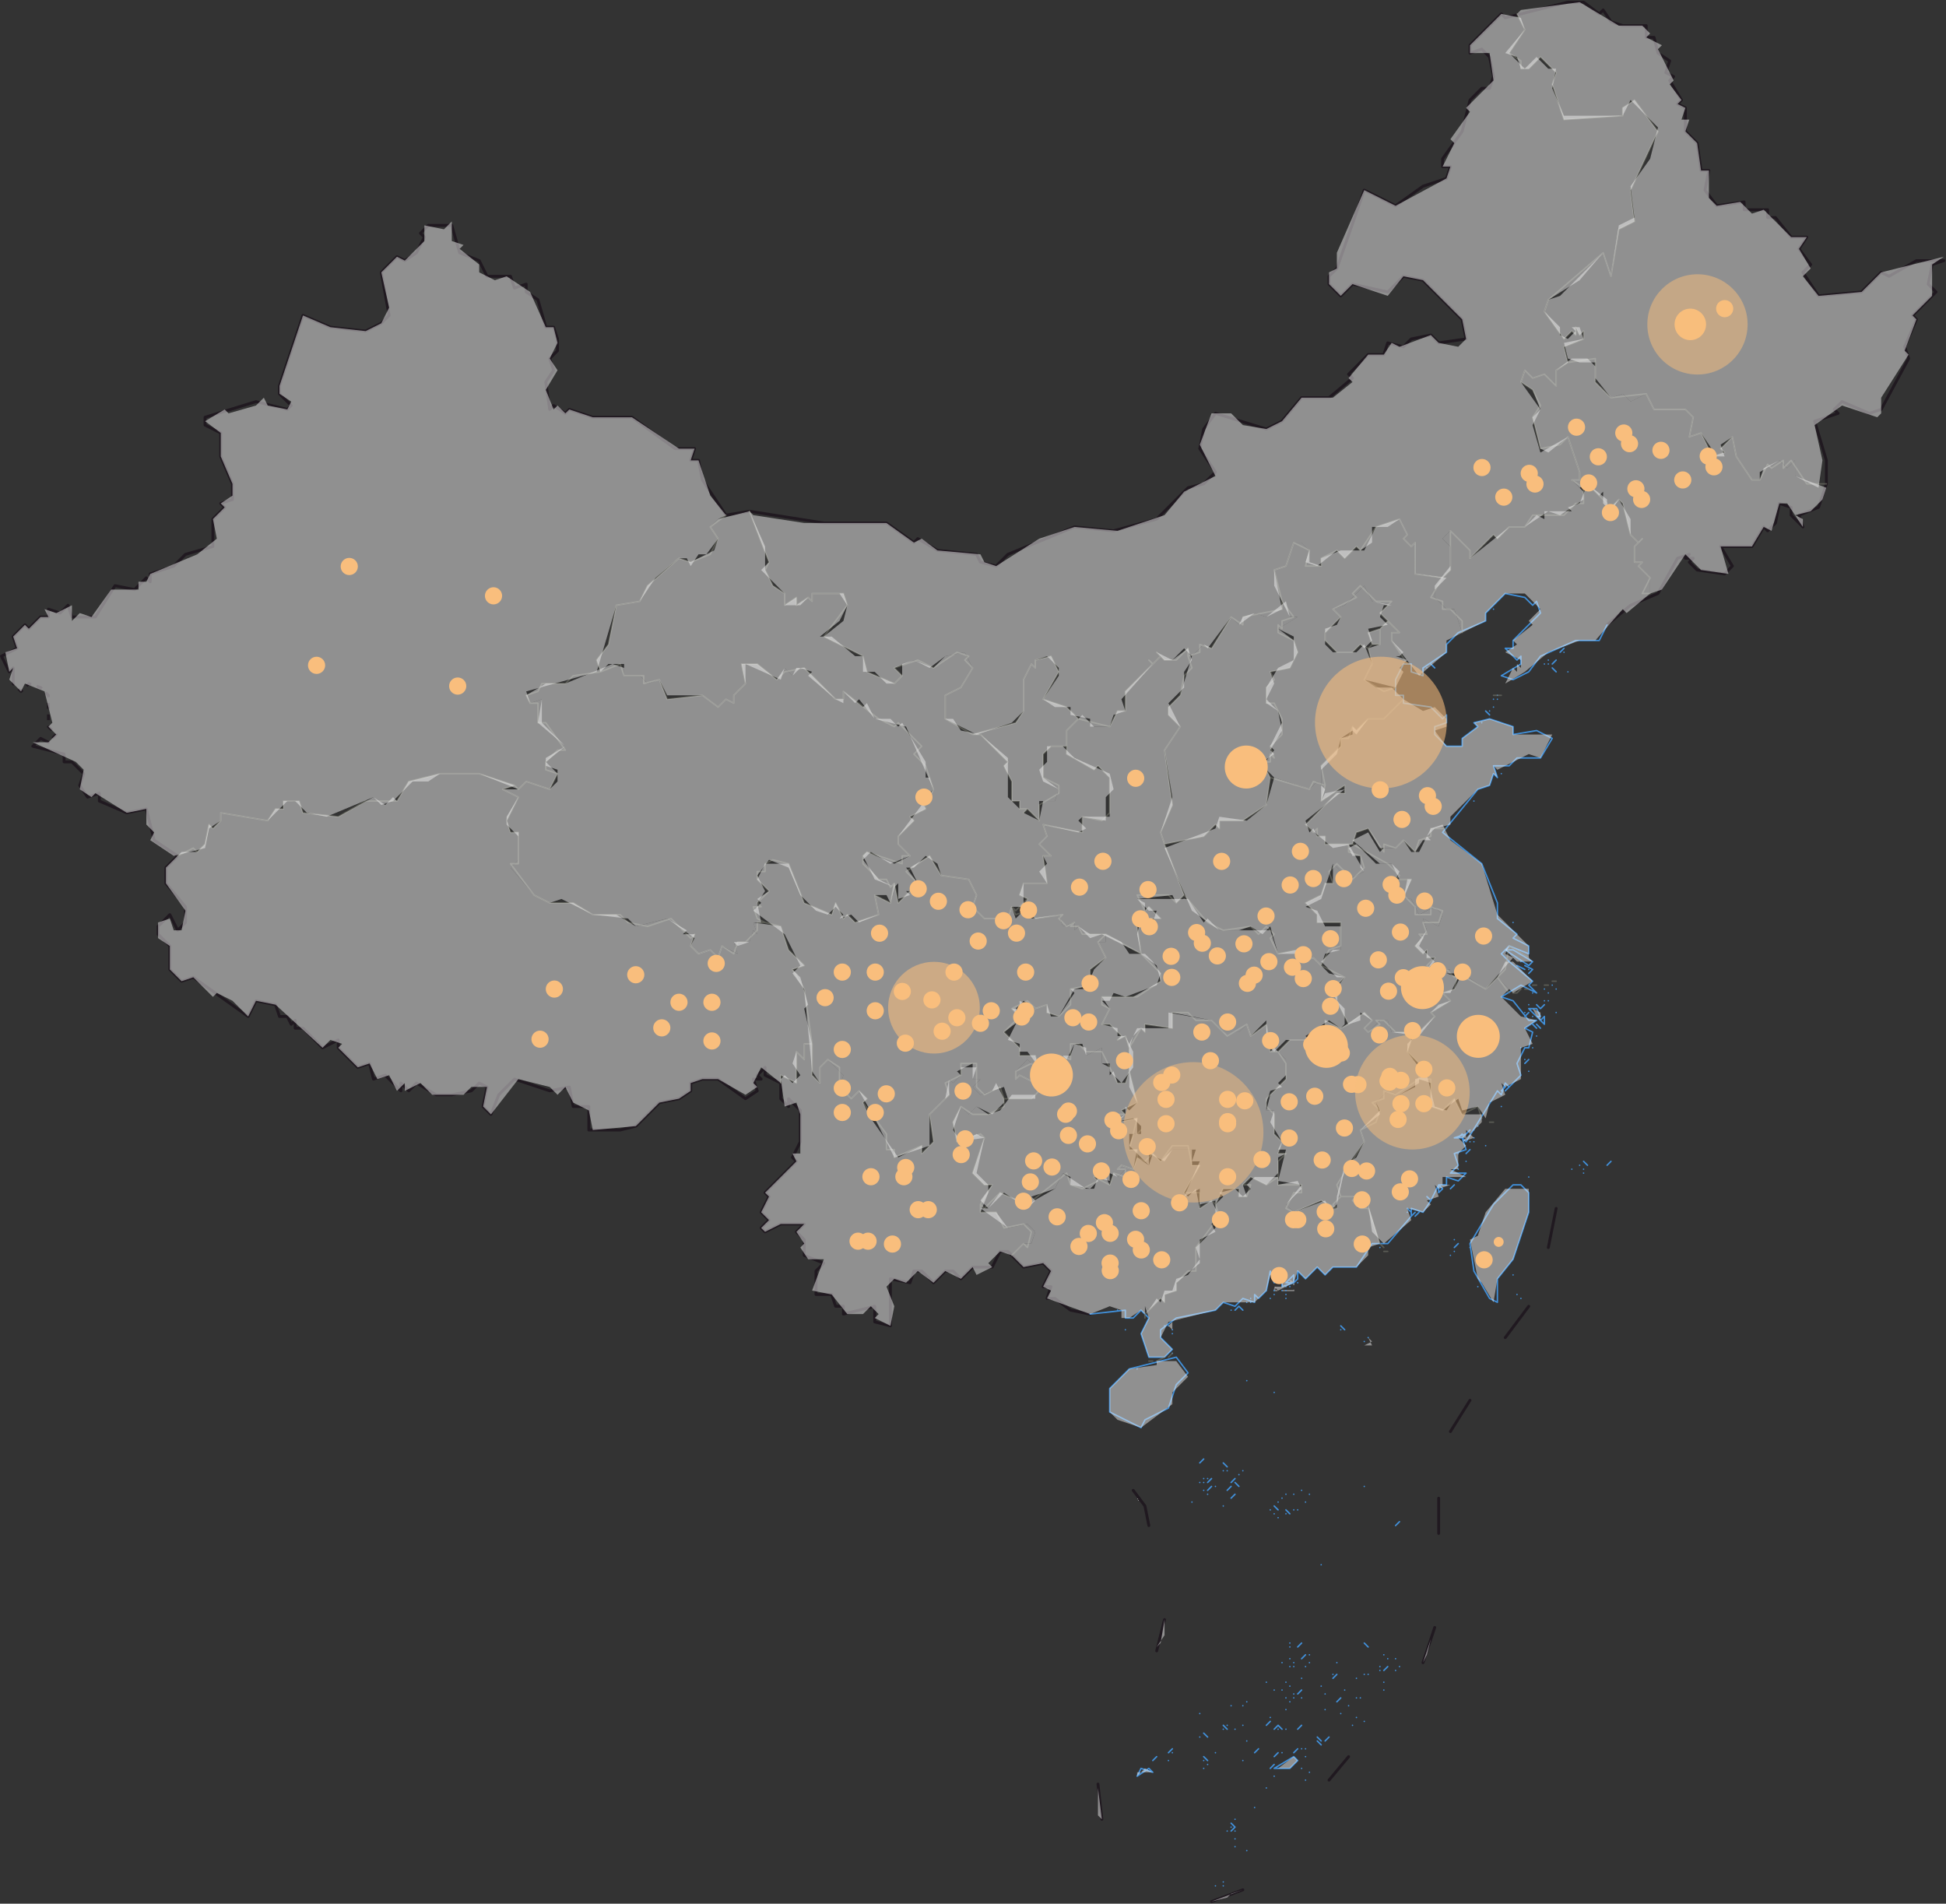 <svg xmlns="http://www.w3.org/2000/svg" width="1358.5" height="1328.928" viewBox="0 0 1358.5 1328.928">
  <rect x="0" y="0" width="1358.5" height="1328.928" fill="#333333" stroke="none"/>
  <g id="组_313" data-name="组 313" transform="translate(-177.557 -9842.546)">
    <g id="中华人民共和国" transform="translate(-114.443 9719.046)">
      <path id="国界" d="M301.2,600.694V589.758l-2.734,2.734L293,581.557l10.935-5.468-2.734-8.2,8.2-8.2,2.734,2.734,8.2-8.2h5.468V548.75l8.2,2.734,5.468-5.468,2.734,8.2h16.4l13.669-21.871,13.669,2.734,8.2-8.2,2.734,2.734v-5.468l16.4-5.468,8.2-8.2,19.137-5.468V485.871l8.2-8.2-2.734-2.734,8.2-2.734V461.266l-8.2-19.137v-16.4l-10.935-5.468V414.79l35.54-10.936,21.871,5.468,2.734-2.734-8.2-8.2v-5.468l16.4-49.21,19.137,8.2,24.6,2.734,10.935-5.468,5.468-5.468-5.468-30.073L569.121,302.7l5.468,2.734,8.2-5.468,5.468-10.935-2.734-2.734,5.468-5.468h16.4l5.468,19.137,13.669,5.468L632,316.371h16.4l2.734,8.2,8.2-2.734v5.468l8.2,5.468,5.468,19.137h5.468l2.734,8.2v8.2l-5.468,5.468,2.734,8.2-5.468,8.2,2.734,19.137,2.734-2.734,8.2,5.468,2.734-2.734,16.4,5.468h27.339l30.073,21.871H776.9l-2.734,8.2h5.468l2.734,13.669,16.4,24.6,16.4-2.734,51.944,8.2h43.742l19.137,13.669,2.734-2.734,13.669,8.2,27.339,2.734,2.734,5.468,10.936,2.734,8.2-8.2,46.476-19.137,27.339,2.734,30.073-8.2L1121.363,464l10.935-2.734,8.2-8.2-10.936-16.4,2.734-13.669,8.2-10.935,35.54,10.935,10.936-5.468,13.669-16.4h19.137l16.4-13.669-2.734-2.734,13.669-13.669h10.935l2.734-8.2,10.936,2.734,5.468-5.468,13.669-2.734,5.468,5.468,19.137-2.734-2.734-13.669L1285.4,319.1l-13.669-2.734-10.936,10.935-24.6-5.468-8.2,8.2-8.2-8.2v-5.468l5.468-5.468,19.137-54.677,21.871,10.935,19.137-13.669,16.4-5.468,2.734-8.2h-5.468v-5.468l13.669-19.137,5.468-21.871,8.2-8.2h5.468l2.734-8.2-2.734-13.669-5.468-5.468-8.2,2.734v-5.468l21.871-21.871,2.734,2.734L1386.549,125h10.936l10.935,8.2,2.734-2.734,5.468,8.2,8.2,2.734h16.4v8.2h5.468l2.734,10.935,8.2,5.468-2.734,8.2,5.468,2.734-2.734,2.734,8.2,13.669-2.734,2.734,5.468,2.734v16.4l8.2,8.2,2.734,19.137h5.468l-2.734,13.669,8.2,10.935,19.137-2.734V269.9h16.4v5.468h5.468l10.935,13.669h10.936l-5.468,8.2,8.2,10.936-5.468,5.468,10.936,16.4,30.073-2.734,13.669-13.669,5.468,2.734,19.137-10.935H1649l-8.2,2.734-2.734,13.669,5.468,5.468-16.4,16.4,2.734,2.734-8.2,19.137,2.734,8.2-19.137,35.54-8.2,2.734-19.137-8.2-5.468,5.468,2.734,2.734-16.4,5.468,8.2,27.339v16.4l-5.468,16.4-13.669,5.468,2.734,8.2-8.2-8.2v-5.468l-8.2-2.734-2.734,13.669-5.468,5.468-2.734-2.734-8.2,13.669H1493.17l8.2,13.669-5.468,5.468-19.137-2.734-5.468-5.468,2.734-2.734h-5.468l2.734-2.734-8.2,2.734-13.669,24.6-19.137,8.2-16.4,13.669M410.556,783.863l-8.2-8.2v-5.468l8.2-8.2,5.468,10.935,5.468-5.468V756.524l-13.669-16.4V729.186l8.2-8.2-16.4-10.935-5.468-21.871-13.669,2.734-19.137-8.2v-5.468l-8.2,2.734-5.468-8.2,2.734-8.2-8.2-8.2h-5.468V649.9l-21.871-5.468,5.468-5.468,5.468,2.734m702.605,388.21h-5.468l2.734-8.2h-5.468l5.468-10.935-5.468-5.468-13.669,2.734L995.6,997.1h-5.468l-5.468,10.935H971l-8.2,8.2-5.468-5.468h-5.468l-8.2,8.2-8.2-8.2h-5.468l-2.734,8.2-13.669-2.734v32.806l-10.935-2.734v-10.936l-21.871,5.468v-5.468h-5.468l-2.734-8.2H861.645v-16.4l5.468-5.468-13.669-5.468V988.9l-5.468-5.468,5.468-5.468h-16.4L826.1,983.436l-2.734-2.734,5.468-5.468-5.468-5.468,5.468-10.936L826.1,956.1l21.871-21.871-2.734-2.734,5.468-10.935V898.686l-8.2-8.2v5.468l-5.468-5.468V879.549L826.1,874.081v-5.468l-5.468,5.468,2.734,2.734H817.9l2.734,8.2-8.2,5.468L793.3,876.815H782.363l-8.2,2.734v5.468l-8.2,5.468-13.669,2.734-16.4,16.4-10.935,2.734H703.081v-16.4H692.145l-2.734-13.669-13.669,2.734-24.6-8.2L640.2,887.75l-5.468,13.669-5.468-5.468L632,882.282l-5.468-2.734-5.468,5.468L607.4,887.75H596.46l-13.669-8.2-5.468,5.468-5.468-5.468v5.468l-10.935-10.935-8.2,2.734-2.734-10.935-8.2,2.734-13.669-13.669v-5.468l-10.935,5.468-13.669-13.669H498.04v-5.468l-2.734,2.734-2.734-5.468H487.1l-2.734-8.2L470.7,822.137l-5.468,10.936L426.96,805.734l-8.2,2.734-8.2-8.2v-16.4m642.46,256.984-13.669-2.734-10.935-8.2m32.806,363.605-2.734-24.6m24.6-205.04,8.2,10.935,2.734,13.669m10.935,65.613-5.468,21.871m38.274,174.968,21.871-8.2m60.145-76.548,13.669-16.4m51.943-65.613,8.2-24.6m2.734-90.218v24.6m21.871-92.952-13.669,21.871m54.677-87.484-16.4,21.871m30.073-62.879,5.468-27.339" transform="translate(0 0)" fill="none" stroke="#201920" stroke-linecap="round" stroke-linejoin="round" stroke-width="2"/>
      <path id="争议" d="M320.6,340.008l5.468-5.468-5.468-5.468V307.2l-5.468-5.468-8.2-2.734-5.468,5.468L296,299" transform="translate(5.202 301.694)" fill="none" stroke="#201920" stroke-linejoin="round" stroke-dashoffset="4" stroke-width="2" stroke-dasharray="4 4"/>
      <path id="港澳" d="M616,459.2h0m13.669-8.2H624.2l-2.734,8.2h13.669v-5.468L629.669,451" transform="translate(560.041 565.242)" fill="none" stroke="gray" stroke-linecap="round" stroke-linejoin="round" stroke-width="1" stroke-dasharray="8 4 4 4"/>
      <path id="海洋" d="M704.96,759.9v-5.468l-5.468,2.734-2.734-8.2-2.734,13.669-5.468,5.468-2.734-2.734v5.468l-8.2-2.734-5.468,5.468-8.2-2.734-5.468,5.468-27.339,5.468-10.935,8.2v5.468l8.2,8.2-5.468,5.468H612.008l-5.468-16.4,5.468-10.936L606.54,776.3l-5.468,5.468H595.6V776.3L571,779.032m51.944,8.2h0m0,0v0m71.081-24.6h0M704.96,759.9h0m0,0h0m0,0h0M833.452,653.274l-8.2,2.734h5.468l2.734,8.2-8.2,2.734,2.734,8.2-5.468,5.468h10.936l-5.468,5.468-8.2-2.734v5.468h-5.468l2.734,2.734-2.734,2.734v-5.468l-5.468,10.935-2.734-2.734,2.734,2.734-5.468,8.2-8.2-2.734v5.468l-16.4,19.137H767.839l-10.935,16.4H740.5l-5.468,5.468-5.468-5.468-8.2,8.2L715.9,748.96v5.468l-2.734,2.734v-5.468l-5.468,5.468h5.468l-8.2,2.734M833.452,653.274h0m41.008-60.145-5.468,10.936,2.734,8.2-8.2,8.2-2.734-2.734-2.734,8.2-2.734-2.734-21.871,35.54-2.734-2.734,5.468-5.468-2.734,2.734m35.54-262.452-5.468,5.468H852.589l2.734,8.2-2.734-2.734-2.734,8.2-8.2,2.734v0l-24.6,30.073,27.339,21.871,10.936,27.339v10.935l13.669,10.935-2.734,2.734,10.935,5.468v5.468l-13.669-5.468-5.468,5.468,5.468,5.468m0,0,16.4,13.669-2.734,2.734,5.468,5.468-10.935-5.468-13.669,8.2,8.2,2.734,10.935,13.669h5.468l-8.2,5.468,5.468,2.734-2.734,10.935m-8.2-202.306h0m0,0h0m16.4-71.081-8.2,10.935-10.935,5.468-8.2-2.734,13.669-8.2v-5.468l-2.734,2.734-8.2-8.2h5.468v-5.468L885.4,289.669l-2.734-8.2-2.734,2.734-5.468-5.468L860.79,276l-13.669,13.669v5.468l-19.137,8.2-8.2,8.2v5.468l-16.4,10.935v5.468l-8.2-2.734V325.21H789.71l-5.468,10.935v10.936h5.468v5.468l19.137,2.734,8.2,8.2,2.734-2.734v5.468l-8.2,2.734v5.468l8.2,8.2h10.935v-5.468l10.936-8.2-2.734-2.734,10.935-2.734,16.4,5.468v5.468l16.4-2.734,10.935,5.468-8.2,13.669h-16.4m0,0h0m5.468,202.306h0m0,0h0m0,0h0m2.734,0H874.46m2.734,0h0m5.468-21.871h0m0,0h0m0,0h0m2.734,0h-2.734m0,0-5.468-5.468h5.468l2.734,5.468m0,0h0m0-5.468,2.734-2.734L885.4,565.79m0,0h0m0-246.048h0m46.476-21.871L926.4,308.807H910l-24.6,10.935m2.734,232.379h0m0,0h0m5.468-2.734h0M590.137,776.3h0m5.468,13.669h0m8.2,27.339h0m0,284.323,2.734-5.468,8.2,2.734-2.734-2.734-8.2,5.468m2.734-243.315-21.871-10.936v-16.4l13.669-13.669,32.806-8.2,8.2,10.936-8.2,8.2-5.468,16.4-16.4,8.2-2.734,5.468m8.2,232.379,2.734-2.734-2.734,2.734m8.2-292.524h0m2.734-10.936h0m0,303.46h0m0-5.468,2.734-2.734-2.734,2.734m2.734-295.258v0m0,16.4h0m0,278.855h0m0-292.524h0m13.669,117.556h0m5.468-27.339,2.734-2.734-2.734,2.734m0,191.371h0m0-177.7h0m0,161.3h0m2.734,38.274h0m0-5.468h0m0-194.1h0m0-2.734h0m0,194.1,2.734,2.734-2.734-2.734m0-185.9h0m0,169.5,2.734,2.734-2.734-2.734m0-177.7h0m2.734,199.573h0m0-199.573h0m0,8.2,2.734-2.734-2.734,2.734m0-5.468,2.734-2.734-2.734,2.734m0,8.2h0m5.468,180.436h0m0-185.9h0m0,278.855h0m5.468-109.355h0m0,0h0m0,109.355h0m0-289.79h0m0,24.6h0m0-30.072,2.734,2.734-2.734-2.734m0,183.169,2.734,2.734-2.734-2.734m0,109.355h0m2.734-109.355h0m0,73.815h0m0-254.25h0m0,2.734h0m2.734,10.936-2.734,2.734,2.734-2.734m0-123.024h0m0,360.871h0m0-229.645,2.734-2.734-2.734,2.734m0-10.936,2.734-2.734-2.734,2.734m0,155.831h0m0,87.484,2.734-2.734-2.734,2.734m0-5.468,2.734,2.734-2.734-2.734m2.734-65.613h0m0,62.879h0m0,19.137h0m0-374.54h0m0,363.6h0m0,5.468h0m0-248.782,2.734,2.734-2.734-2.734m0,254.25h0m2.734-377.274-2.734,2.734,2.734-2.734m0,125.758h0m0-8.2h0M677.621,776.3l-2.734-2.734,2.734,2.734m0,289.79h0m0-289.79h0m0,112.089h0m0,202.307h0m0-38.274h0m0,0h0m2.734,101.153h0m0-76.548h0m0-251.516h0m0,224.177h0m0-278.855h0m2.734-2.734h0m0,2.734h0m2.734-2.734h0m0,355.4h0m0-38.274h0m0,0,2.734-2.734-2.734,2.734m8.2-322.6h0m0,273.387h0m0,73.815h0m0-43.742,2.734-2.734-2.734,2.734m2.734-5.468h0m0-292.524h0m0,147.629h0m0-147.629h0m0,0h0m0,0h0m0,328.065,2.734-2.734-2.734,2.734m2.734,5.468h0m0-344.468h0m0,8.2h0m0,68.347h0m0-71.081h0m0,278.855h0m0-123.024h0m0-5.468,2.734,2.734-2.734-2.734m0,174.968,2.734-2.734-2.734,2.734m0,8.2,13.669-8.2,2.734,2.734-5.468,5.468H699.492m2.734-30.073-2.734,2.734,2.734-2.734m0-155.831h0m0,158.565h0m0-2.734,2.734,2.734-2.734-2.734m0-144.9h0m2.734,120.29h0m0-19.137h0m0,62.879h0m0-177.7h0m0-144.9h0m2.734,5.468h0m0,287.056h0m0-295.258h0m0,8.2h0m0,300.726h0m0-164.032h0m0-139.427h0m0,153.1h0m0,117.556h0m0,10.936h0m0-284.323h0m0,153.1,2.734,2.734-2.734-2.734m2.734,133.96h0m0-38.274h0m0-256.984h0m0,265.186h0m0-259.718h0m0,278.855h0m0-13.669h0m0-16.4h0m2.734-103.887h0m0,139.427h0m0-128.492h0m0,131.226h0m0-24.6h0m0,2.734h0m0,19.137h0m0,41.008,2.734-2.734-2.734,2.734m2.734-41.008h0m0,0h0m0-32.806h0m0,32.806h0m0,24.6,2.734-2.734-2.734,2.734m0-153.1h0m0,128.492,2.734-2.734-2.734,2.734m0-32.806,2.734-2.734-2.734,2.734m0-254.25h0m2.734,339h0m0-13.669h0m0-49.21h0m0-24.6h0m0,10.936,2.734-2.734-2.734,2.734m0-117.557h0m0,144.9h0m2.734,35.54h0m0-65.613h0m0-106.621h0m0,114.823h0m0,79.282h0m0-16.4h0m2.734-65.613h0m0-117.556h0m0,194.1h0m0-82.016h0m5.468,60.145,2.734,2.734-2.734-2.734m0-2.734,2.734,2.734-2.734-2.734m2.734-35.54h0m0-84.75h0m2.734,101.153h0m0-10.936h0m0,32.807,2.734-2.734-2.734,2.734m5.468-46.476h0m0,0h0m0,0h0m0,2.734,2.734-2.734-2.734,2.734m2.734-2.734h0m0,19.137,2.734-2.734-2.734,2.734m0-27.339h0m2.734-232.379h0m0-2.734,2.734,2.734-2.734-2.734m0,270.653h0m2.734-16.4h0m2.734,10.936h0m2.734,13.669h0m2.734-19.137h0m0,13.669h0m0-13.669h0m0-13.669h0m2.734,13.669h0m2.734-16.4h0m0-131.226h0m0,109.355,2.734,2.734-2.734-2.734m0-210.508h0m0,265.185h0M765.1,795.436v0m0,235.113h0m8.2-297.992h0m0,295.258h0m0-2.734h0m2.734,10.935h0m0-8.2,2.734-2.734-2.734,2.734m0-10.935h0m0,24.6h0m2.734-21.871h0m5.468,8.2h0m0-8.2h0m0-92.952,2.734-2.734-2.734,2.734m2.734,98.419h0m5.468-317.129h0m2.734,0-2.734-2.734,2.734,2.734m0,2.734,2.734-2.734-2.734,2.734m5.468-2.734-2.734,2.734,2.734-2.734m5.468-380.008h0m2.734-2.734h0m0,0,2.734,2.734-2.734-2.734m13.669,412.814h0m0-46.476,2.734-2.734-2.734,2.734m2.734,43.742h0m0-8.2h0m0,0h0m0-46.476h0m2.734-13.669h0m0,62.879-2.734,2.734,2.734-2.734m0-51.944h0m0,2.734h0m0-24.6,2.734-2.734-2.734,2.734m0,30.073h0m0,0h0m2.734-30.073h0m2.734,24.6h0m0-13.669h0m0,5.468h0m2.734,60.145h0m0-68.347-2.734,2.734,2.734-2.734m0-5.468h0m2.734,0h0m0-2.734h0m0-5.468h0m0-229.645h0m2.734,226.911h0m0,112.089h0m0-112.089h0m2.734-281.589h0m2.734,295.258h0m2.734-300.726-2.734-2.734,2.734,2.734m0,407.347L838.919,748.96l-2.734-19.137,16.4-27.339,13.669-13.669h5.468l5.468,5.468v13.669l-10.935,32.806-10.935,13.669v16.4l-5.468-2.734m0-410.081h0m0,2.734h0m2.734-5.468h0m0-68.347h0m0,62.879h0m2.734-2.734h0m0,2.734h0m2.734,51.944h0m0,221.444h0m0,10.935h0m0-10.935,2.734-2.734-2.734,2.734m2.734,0,2.734-2.734L860.79,623.2m5.468-98.419,13.669,8.2-2.734,2.734-16.4-10.935h5.468m0-19.137h0m0,246.048h0m2.734,13.669h0m2.734,2.734h0m0-235.113h0m0,60.145h0m2.734,10.936h0m0-65.613-5.468-2.734,5.468,2.734m0-2.734,5.468,2.734-5.468-2.734m0,32.806h0m0,32.807h0m0,2.734,2.734-2.734-2.734,2.734m2.734,5.468h0m0-41.008-2.734,2.734,2.734-2.734m0-30.073h0m0,71.081h0m0,73.815h0m0,16.4h0m0-131.226h0m0-27.339,2.734-2.734-2.734,2.734m0,21.871h0m2.734,30.073h0m0-16.4h0m0-5.468h0m0-5.468h0m0-10.935h0m0,16.4h0m0,0h0m2.734,0h0m0,0h0m0-5.468h0m0-2.734,2.734,2.734-2.734-2.734m0,2.734h0m0,19.137h0m0-5.468-2.734-2.734,2.734,2.734m0,0h0m0-8.2,2.734,2.734-2.734-2.734m2.734,2.734h0m0,0h0m0,5.468-2.734-2.734,2.734,2.734m0-5.468,2.734-2.734v5.468l-2.734-2.734m2.734-248.782h0m0,246.048h0m0-10.936h0m2.734,0h0m0-235.113h0m0-2.734h0m0,232.379h0M893.6,325.21l2.734-2.734L893.6,325.21m2.734,243.314h0m0-237.847-2.734-2.734,2.734,2.734m0,221.444h0m0,0h0M901.8,314.274l-2.734,2.734,2.734-2.734m0,2.734h0m2.734,13.669h0m2.734,347.2h0m5.468-2.734h0m2.734-2.734,2.734,2.734-2.734-2.734m0,8.2h0m0-2.734h0m0,2.734h0m0-371.806h0m19.137,363.6-2.734,2.734,2.734-2.734" transform="translate(482.016 261.815)" fill="none" stroke="#4190da" stroke-linecap="round" stroke-linejoin="round" stroke-width="1"/>
      <path id="省界" d="M573.113,666.573l-24.6-8.2H521.169L499.3,663.839l-8.2,13.669H469.226l-19.137,10.935-24.6-2.734-2.734-8.2H411.815v5.468h-5.468l-5.468,8.2-32.806-5.468v5.468l-5.468,5.468-2.734-2.734-2.734,13.669-5.468,5.468-2.734-2.734L338,715.782m410.081,46.476h-5.468v5.468l-8.2,8.2h-5.468l-2.734,8.2-8.2-5.468-2.734,8.2-5.468-5.468-8.2,2.734-5.468-5.468,2.734-8.2-2.734,2.734-5.468-5.468h0l-8.2-8.2-16.4,5.468L652.4,762.258l-5.468-5.468H627.79l-13.669-8.2h-16.4l-10.935-5.468-16.4-21.871h5.468V699.379h-5.468l-2.734-8.2,8.2-16.4-10.935-5.468,8.2-2.734m60.145-79.282-19.137,2.734-5.468,5.468h-16.4l-2.734,5.468-8.2,2.734,2.734,5.468h5.468v13.669h5.468l13.669,19.137h-5.468l-8.2,8.2v5.468l8.2,2.734-5.468,10.935-16.4-5.468-5.468,5.468-2.734-2.734M838.3,734.919l-2.734,2.734-2.734-5.468h-5.468L816.428,721.25v-5.468l2.734-2.734,24.6,8.2v-5.468h5.468l-8.2-8.2v-5.468l10.935-10.935-2.734-2.734,10.936-5.468-2.734-8.2H862.9l2.734-5.468-5.468-16.4-8.2-8.2,5.468-5.468-16.4-16.4-2.734,2.734L827.363,620.1l-24.6-19.137v5.468h-5.468L775.42,584.557,761.75,587.29l-5.468,5.468-13.669-10.935H731.678l2.734,13.669-8.2,8.2v5.468l-5.468-2.734-5.468,5.468-10.935-8.2-24.6,2.734-5.468-13.669-10.935,2.734v-5.468H649.661l-2.734-8.2-13.669,5.468m87.484-109.355-10.935,8.2,5.468,8.2-5.468,10.935-13.669,5.468-8.2-2.734-21.871,19.137L660.6,538.081l-16.4,2.734-5.468,27.339-8.2,10.935,2.734,8.2m259.718,43.742L873.839,620.1v-16.4l10.935-5.468,8.2-13.669-5.468-5.468,2.734-2.734-8.2-2.734-16.4,10.935L854.7,579.089l-16.4,5.468,5.468,5.468-5.468,5.468-19.137-8.2-2.734-10.936-27.339-13.669,16.4-21.871-2.734-8.2H780.887v5.468l-2.734-2.734-8.2,5.468v-5.468l-8.2,5.468v-8.2l-8.2-5.468-5.468-10.935,2.734-5.468L737.145,475.2m43.742,371.807-5.468-38.274-8.2-13.669,8.2-2.734L764.484,781.4l-5.468-16.4-10.935-2.734M838.3,734.919l-2.734,13.669-10.935-5.468,2.734,13.669-16.4,5.468-5.468-5.468-2.734,2.734-5.468-10.935-2.734,8.2-19.137-8.2L764.484,721.25l-10.935-2.734-5.468,2.734v5.468h-5.468v5.468l8.2,8.2-8.2,8.2,2.734,2.734h-5.468l2.734,8.2,5.468,2.734m10.935,112.089v-5.468l10.936,5.468V852.476l5.468,5.468V847.008h5.468m133.96,38.274-2.734-8.2-10.936,5.468-5.468-5.468v-16.4H884.774v8.2l-10.935,5.468,2.734,8.2L862.9,896.218l2.734,19.137-8.2,8.2v-5.468l-19.137,8.2v-5.468h-5.468V909.887l-16.4-21.871,2.734-2.734-5.468-5.468-5.468,5.468-8.2-8.2V863.411l-8.2-5.468-5.468,5.468v10.935l-5.468-5.468V847.008m139.427-95.686-2.734,8.2h-16.4l-8.2-8.2,2.734-8.2-5.468-10.935L871.1,729.452l-8.2-13.669-16.4,10.935,8.2,8.2-13.669,13.669L838.3,734.919M966.791,620.1l-8.2-8.2-16.4-5.468,10.936-19.137-5.468-10.936-10.936,2.734v5.468l-2.734-2.734-5.468,10.935v21.871l-5.468,8.2-30.073,8.2m0,0h5.468l19.137,19.137-2.734,2.734,5.468,10.935v13.669h5.468v5.468h5.468l8.2,8.2V680.242l13.669-8.2v-5.468l-10.936-5.468V644.7l5.468-5.468h10.935M914.847,885.282v5.468l-10.935,5.468H892.976l-8.2-5.468-5.468,10.936,2.734,13.669,16.4-5.468,2.734,2.734-8.2,24.6,8.2,8.2h5.468l-8.2,13.669m0,0v5.468h10.936l5.468,10.935,13.669-2.734,5.468,5.468L931.25,989.17l-2.734-2.734-8.2,8.2m87.484-68.347-2.734,8.2-8.2-2.734-2.734,2.734H999.6v5.468l-8.2-2.734-2.734,8.2-10.936-5.468,2.734,2.734-10.935,5.468-8.2-2.734-2.734-8.2L931.25,959.1l-19.137-8.2-10.936,10.935-2.734-2.734m41.008-92.952-5.468-5.468-10.936,5.468v5.468l2.734-2.734,10.935,5.468,2.734,5.468-5.468,5.468H914.847m43.742-246.048V644.7l19.137,10.935,2.734-2.734,8.2,8.2v24.6l-5.468,5.468-13.669-2.734v10.935l-27.339-5.468,2.734,8.2-5.468,5.468,8.2,8.2h-5.468l2.734,19.137h-16.4l-2.734,8.2,5.468,2.734-8.2,8.2-2.734-2.734m65.613,19.137h-16.4l-2.734-5.468h-5.468l2.734-2.734-5.468,2.734-5.468-5.468,2.734-2.734-19.137,2.734-5.468-5.468-8.2,2.734-2.734-5.468m82.016,114.823-2.734,8.2h-5.468l-10.936-21.871H972.258l-5.468-5.468h-5.468v10.935l-8.2-2.734-5.468,10.935h-5.468v-5.468l-2.734,5.468m0,0-2.734-10.935H925.782v-5.468l-10.936-10.935,10.936-10.935-5.468-5.468,10.936-5.468,5.468,5.468,8.2-2.734v5.468l8.2,2.734,8.2-8.2V808.734L974.992,806V795.065l10.935-8.2-5.468-10.935,5.468-5.468M958.589,639.234V628.3l8.2-8.2m76.548-43.742v-5.468l-8.2,8.2h-8.2l-5.468-5.468,2.734,2.734-5.468,5.468L1016,579.089l2.734,2.734L999.6,600.96v13.669h-5.468l-5.468,10.935L966.791,620.1M985.927,770.46l24.6,13.669m0,0L1024.2,797.8v5.468L1007.8,814.2h-24.6v5.468l5.468,2.734-5.468,10.935h5.468l8.2,8.2-2.734,2.734,5.468-2.734,2.734,8.2m0,0v16.4m103.887-13.669h-5.468l-2.734-19.137-10.935,8.2-2.734-8.2-13.669,8.2L1059.742,830.6h-10.936l-5.468-5.468H1032.4v10.935l-19.137-2.734v5.468l-2.734-2.734-8.2,13.669m5.468,76.548v-5.468h-5.468l5.468-21.871-13.669,2.734v-5.468H999.6l-2.734-2.734,10.935-5.468-5.468-21.871m60.145,92.952-2.734-2.734-8.2,5.468V950.9H1040.6l10.936-19.137h-5.468l-2.734-13.669H1032.4l-8.2,10.935-5.468-5.468-5.468,5.468-5.468-2.734M1040.6,743.121l-5.468,5.468-5.468-5.468H1007.8l5.468,10.935,2.734-2.734,8.2,8.2h-10.936l-5.468,5.468,2.734,19.137m2.734,251.516v2.734m0-2.734,10.936-10.935,2.734,2.734v-5.468l8.2-2.734v-5.468l8.2-8.2h5.468v-16.4l16.4-21.871-2.734-8.2M1016,1068.452h2.734m2.734,0,5.468-2.734m0-358.137-2.734-8.2,8.2-19.137-5.468-38.274,10.936-16.4-8.2-8.2V611.9l8.2-8.2,2.734-13.669,5.468-5.468-2.734-8.2m-16.4,131.226,13.669,35.54m-13.669-35.54,27.339-5.468,8.2-8.2,2.734,2.734v-5.468h16.4l16.4-10.935,2.734-19.137m-71.081,404.613,2.734-2.734m103.887-270.653-5.468-5.468-8.2,2.734-2.734-8.2-13.669,2.734-5.468-10.935,2.734-2.734-5.468-5.468-5.468,5.468-5.468-5.468-19.137,2.734-10.936-5.468-16.4-19.137m0,2.734h0m68.347-207.774v5.468l-27.339,5.468v5.468l-8.2-5.468-13.669,21.871-8.2-2.734v5.468l-8.2,2.734M1062.476,959.1l5.468-10.935h10.936v5.468h5.468l2.734-8.2h-5.468l5.468-5.468,10.935,5.468,8.2-5.468m32.806-273.387-8.2-2.734-2.734,5.468-27.339-8.2m0,0-5.468-10.936h5.468V644.7l2.734,2.734-2.734-8.2,8.2-8.2V620.1l-5.468-10.935h-5.468V598.226l5.468-5.468-2.734-5.468,13.669-2.734,5.468-10.935-2.734-8.2-10.935-5.468v-5.468l2.734,2.734V551.75l8.2-2.734-8.2-10.935m46.476,295.258-5.468,2.734-10.936-5.468v5.468h-5.468l-8.2,8.2h-10.936l-8.2,8.2m0,87.484V929.024l5.468-5.468h-5.468l2.734-8.2-5.468-5.468V896.218l-5.468-5.468v-5.468l13.669-13.669V860.678l-5.468-8.2m0,87.484v5.468h16.4V950.9h-5.468l-5.468,10.935,5.468,2.734,19.137-8.2,10.935,5.468-2.734-2.734,5.468-5.468m71.081-431.952-19.137-2.734V497.073l-2.734,2.734-5.468-5.468,2.734-2.734-5.468-10.936-16.4,5.468-10.936,16.4-2.734-2.734-8.2,8.2-5.468-5.468-10.935,5.468v5.468h-10.936l2.734-10.935-10.936-5.468-5.468,16.4-8.2,2.734,5.468,21.871m46.476,169.5v5.468l8.2,2.734,2.734,8.2-8.2,8.2-10.935-10.936-5.468,5.468,2.734,8.2h-5.468l-2.734,8.2-10.936,5.468,8.2,8.2v5.468h16.4v16.4l-8.2,2.734-5.468,10.935m19.137,41.008-8.2-16.4V806l5.468-5.468-16.4-8.2m57.411-185.9L1180.032,620.1H1169.1l-8.2,8.2-2.734-2.734-2.734,8.2h-5.468v5.468L1136.291,652.9l2.734,13.669m16.4,41.008h-16.4v-5.468h-5.468v-5.468l-2.734,2.734-5.468-5.468,21.871-21.871h5.468v-5.468l-16.4,10.935,2.734-10.935m10.936,287.057-2.734-8.2,19.137-30.073-2.734-8.2,10.936-5.468,2.734-8.2-5.468-5.468,8.2-2.734v-5.468l8.2,2.734,16.4-10.935M1177.3,986.436l-8.2-24.6h-5.468l-5.468-5.468,2.734-2.734H1149.96m49.21-109.355v-5.468h-10.936l-8.2-8.2h-5.468l2.734,2.734-8.2,5.468-2.734-2.734,5.468-5.468-5.468-5.468-10.935,8.2m2.734-125.758h-2.734m68.347-10.935h-10.936v5.468l-8.2,2.734-2.734,8.2-8.2-8.2-5.468,5.468-8.2-2.734v5.468l-10.936-16.4-8.2,2.734-2.734,8.2m73.815,90.218-2.734,2.734-5.468-5.468h-10.936l-2.734-2.734,5.468-5.468H1210.1V781.4l-2.734,2.734-5.468-5.468,5.468-5.468-2.734-2.734h5.468l-2.734-8.2h10.936l2.734-8.2-8.2-2.734v5.468H1201.9v-5.468l-8.2-8.2,5.468-10.935h-10.936l2.734-2.734-8.2-8.2-24.6-13.669m24.6-155.831-5.468-5.468,8.2-8.2h-10.936l-10.936-10.935-5.468,5.468,2.734,2.734-16.4,8.2,5.468,5.468-10.936,10.935v5.468l8.2,8.2h10.935l5.468-5.468,5.468,2.734m19.137,27.339-8.2,2.734-13.669-8.2,5.468-10.935-2.734-10.935m2.734-2.734-2.734,2.734m2.734-2.734h5.468V557.218m0,0-8.2,2.734,2.734,8.2m5.468,418.283,2.734,2.734m2.734-437.419-5.468,5.468m2.734,434.686h2.734m0-440.153,8.2,8.2H1185.5v5.468l10.935,16.4m2.734,262.452,16.4-16.4-2.734-2.734,13.669-8.2-5.468-5.468,8.2-2.734,2.734-10.935m-32.806,46.476-2.734,8.2,8.2,8.2v10.935m43.742,27.339-2.734-8.2-10.935,5.468-5.468-10.935-8.2,8.2-8.2-2.734V871.613h-8.2m16.4-349.936,5.468-5.468V488.871l13.669,13.669v5.468l16.4-16.4,2.734,2.734,8.2-8.2h10.935l5.468-8.2h21.871l8.2-8.2h5.468V458.8m-84.75,101.153v-8.2l-8.2-8.2h-5.468v-5.468l-8.2-2.734,8.2-13.669m38.274,278.855-8.2,8.2L1231.976,797.8m21.871,103.887h2.734m0-297.992h5.468m19.137,183.169-13.669-8.2-2.734,16.4-5.468,5.468m8.2,10.935-8.2-10.935m10.935,10.935h2.734m41.008-464.758v5.468l-2.734-2.734-5.468,5.468-13.669-19.137,2.734-8.2,38.274-32.806,5.468,16.4,5.468-32.806L1355,272.9l-2.734-21.871,19.137-41.008L1355,188.145l-8.2,5.468v5.468l-41.008,2.734-8.2-24.6,2.734-8.2-10.935-10.936-8.2,8.2h-5.468v-5.468l-8.2-5.468,10.935-16.4L1272.984,128m0,683.468,2.734-2.734m2.734,0h2.734M1283.92,806h2.734m5.468,0h2.734m2.734-2.734h2.734m188.637-347.2h-13.67l-10.935-16.4-5.468,5.468v-5.468l-8.2,5.468-2.734-2.734-5.468,10.935h-5.468l-10.936-16.4-2.734-13.669-8.2,8.2,2.734,2.734-8.2,2.734-8.2-16.4-8.2,2.734,2.734-13.669-5.468-5.468H1368.67l-5.468-10.936-24.6,2.734-10.935-10.935v-16.4l-19.137,2.734m0,0-2.734-10.936,13.669-5.468v-5.468l-2.734,2.734-2.734-5.468m-5.468,24.6-8.2,5.468v10.935l-8.2-8.2-8.2,2.734-5.468-5.468-2.734,8.2,8.2,5.468,5.468,10.935-5.468,8.2,5.468,21.871,13.669-2.734,5.468-5.468,8.2,24.6v5.468h-5.468l8.2,5.468m-5.468-112.089h0m0,0h0m0,0h0M1319.46,458.8l2.734-2.734,13.669,13.669V475.2l8.2-8.2,2.734,2.734,5.468,21.871,5.468,5.468,2.734-2.734L1355,499.807v10.935h5.468l-2.734,2.734,8.2,8.2-5.468,10.935h5.468M928.516,685.71l2.734-2.734-2.734,2.734M1007.8,909.887l2.734-2.734-2.734,2.734m76.548-76.548h0" transform="translate(78.024 5.202)" fill="none" stroke="rgba(116,117,105,0.6)" stroke-linecap="round" stroke-linejoin="round" stroke-width="1"/>
      <path id="北京市" d="M672.008,287.669h5.468l-13.669-2.734L658.339,274l-13.669,13.669-8.2,2.734,5.468,5.468-2.734,5.468-8.2,2.734v8.2l8.2,8.2h10.935l5.468-5.468,2.734,2.734,5.468-5.468-2.734-8.2,13.669-2.734-5.468-5.468Z" transform="translate(586.049 258.347)" fill="rgba(238,238,238,0.5)" stroke="rgba(51,136,255,0)" stroke-linecap="round" stroke-linejoin="round" stroke-width="3" fill-rule="evenodd"/>
      <path id="天津市" d="M665.6,307.6l2.734-2.734-8.2-8.2V291.2H665.6l-8.2-8.2-5.468,5.468V299.4l-8.2,2.734,2.734,10.935L641,324.008l21.871,5.468,5.468-10.935-2.734-2.734,5.468-5.468-8.2-2.734Zm0,0Z" transform="translate(603.387 273.952)" fill="rgba(238,238,238,0.5)" stroke="rgba(51,136,255,0)" stroke-linecap="round" stroke-linejoin="round" stroke-width="3" fill-rule="evenodd"/>
      <path id="河北省" d="M702.484,317.145l-5.468,5.468,13.669,13.669h-5.468v5.468l19.137,24.6,19.137-16.4v-8.2l10.935-5.468-5.468-16.4h-5.468l-8.2-8.2V306.21l8.2-8.2-21.871-2.734V273.4l-2.734,2.734-5.468-5.468,2.734-2.734L710.686,257l-16.4,5.468-8.2,16.4h-16.4l-13.669,5.468v5.468l-8.2-2.734v-8.2l-5.468-5.468h-5.468l-5.468,16.4-8.2,2.734v10.935l10.935,21.871H639.6l-13.669,8.2,10.935,5.468v16.4l-10.935,5.468-8.2,13.669v10.935l8.2,5.468,2.734,8.2-8.2,16.4L623.2,418.3,615,429.234l8.2,8.2,24.6,8.2,5.468-5.468,2.734,2.734V431.968l10.936-10.936,2.734-10.935,8.2-5.468,2.734,2.734,8.2-10.936H699.75l13.669-13.669-8.2-8.2H694.282l-8.2-5.468,5.468-10.935-5.468-13.669-5.468,5.468h-16.4l-5.468-5.468v-8.2l10.936-10.936-5.468-5.468,8.2-2.734,13.669-13.669,5.468,10.935Zm-5.468,16.4-8.2,2.734,2.734,8.2h5.468Zm13.669,19.137h0Zm21.871,5.468v0Z" transform="translate(558.307 228.871)" fill="rgba(238,238,238,0.5)" stroke="rgba(51,136,255,0)" stroke-linecap="round" stroke-linejoin="round" stroke-width="3" fill-rule="evenodd"/>
      <path id="山西省" d="M591.734,447.5l27.339-5.468,8.2-8.2,2.734,2.734V431.1h16.4l16.4-10.935,2.734-19.137-5.468-10.936,8.2-5.468-2.734-2.734,8.2-13.669-2.734-13.669-8.2-8.2,5.468-10.935-2.734-8.2,13.669-2.734,5.468-10.935-2.734-8.2-10.935-8.2,13.669-8.2h-5.468L676.484,278l-13.669,10.935-8.2-2.734-8.2,2.734-2.734,5.468-5.468-5.468L624.54,310.806l-5.468-2.734-8.2,8.2-8.2,27.339-8.2,8.2v5.468l8.2,8.2-10.935,16.4,5.468,32.806L589,439.3Z" transform="translate(513.226 265.282)" fill="rgba(238,238,238,0.5)" stroke="rgba(51,136,255,0)" stroke-linecap="round" stroke-linejoin="round" stroke-width="3" fill-rule="evenodd"/>
      <path id="内蒙古自治区" d="M484,475.2l13.669,35.54L492.2,516.21l16.4,16.4v8.2H519.54l5.468-5.468,2.734,2.734v-5.468h19.137l5.468,8.2-2.734,10.935-13.669,10.935,27.339,13.669V587.29h8.2l8.2,8.2h5.468l5.468-5.468-5.468-5.468,13.669-5.468,10.936,5.468,10.935-8.2,13.669-2.734,5.468,10.935-8.2,13.669-10.936,5.468v16.4l21.871,10.935,24.6-8.2,8.2-8.2V592.758l5.468-10.935,2.734,2.734v-5.468l8.2-2.734,8.2,8.2v5.468l-10.936,16.4,8.2,5.468h10.935v5.468l13.669,2.734v5.468h13.669l2.734-8.2,8.2-2.734-2.734-8.2,21.871-24.6-2.734-2.734,2.734,2.734,5.468-5.468-2.734-2.734,5.468,5.468h5.468l8.2-8.2,5.468,5.468,8.2-8.2,2.734,2.734,16.4-21.871,5.468,5.468,10.936-8.2,8.2,2.734,10.936-5.468-5.468-27.339,8.2-2.734,5.468-16.4h5.468l5.468,5.468-2.734,8.2,8.2,2.734,13.669-10.935,5.468,5.468,8.2-8.2,2.734,2.734,8.2-5.468V486.137h10.935l8.2-5.468,5.468,10.936-2.734,2.734,5.468,5.468,2.734-2.734v21.871l19.137,2.734,5.468-5.468v-16.4l-5.468-5.468,5.468-5.468,13.669,13.669v5.468l16.4-16.4,2.734,2.734,8.2-8.2h10.935l16.4-10.935,8.2,2.734,16.4-10.935v-5.468l-8.2-8.2h5.468v-5.468l-8.2-24.6-19.137,10.935-5.468-19.137,5.468-10.935-13.669-19.137,2.734-8.2,5.468,5.468,8.2-2.734,8.2,8.2V376.782l8.2-5.468-2.734-10.936,13.669-5.468-2.734-8.2h-5.468l2.734,2.734-5.468,5.468-5.468-2.734V346.71l-10.936-10.935,2.734-8.2,21.871-13.669,16.4-19.137,5.468,16.4,5.468-32.806,10.935-5.468-2.734-21.871,19.137-41.008-16.4-21.871-8.2,5.468v5.468h-41.008l-8.2-19.137,2.734-13.669h-5.468l-8.2-8.2-8.2,8.2-10.935-10.935,10.935-16.4-2.734-8.2L1008.9,128l-21.871,21.871v5.468H1000.7l2.734,19.137L984.3,193.613l2.734,2.734-13.669,19.137,2.734,2.734-8.2,16.4h5.468l-2.734,8.2-35.54,19.137-21.871-10.935-19.137,43.742V305.7l-5.468,2.734v8.2l8.2,8.2,8.2-8.2,24.6,8.2,10.936-13.669,13.669,2.734,27.339,27.339,2.734,13.669-5.468,5.468-13.669-2.734-5.468-5.468-21.871,8.2-5.468-2.734-5.468,8.2H915.952l-13.669,16.4,2.734,2.734-13.669,10.935H869.476l-13.669,16.4-10.936,5.468-16.4-2.734-8.2-8.2H806.6l-8.2,21.871L809.331,450.6,787.46,461.532l-13.669,16.4-32.806,10.935-30.073-2.734-24.6,8.2-30.073,19.137-8.2-2.734-2.734-5.468-30.073-2.734-10.936-8.2-5.468,2.734L579.686,483.4H522.274l-35.54-5.468Z" transform="translate(331.169 5.202)" fill="rgba(238,238,238,0.5)" stroke="rgba(51,136,255,0)" stroke-linecap="round" stroke-linejoin="round" stroke-width="3" fill-rule="evenodd"/>
      <path id="辽宁省" d="M760.153,357.355h10.936l19.137-21.871,2.734,2.734,16.4-13.669V313.613l-8.2-8.2,2.734-2.734h-5.468V291.742l5.468-5.468-2.734,2.734-5.468-5.468V272.6l-8.2-13.669-8.2,8.2v-8.2L765.621,248l-5.468,13.669-8.2,2.734,2.734,2.734H735.548V272.6l-5.468-2.734-8.2,8.2H710.944L683.6,299.944v-5.468l-13.669-13.669-5.468,5.468,5.468,5.468v13.669L659,319.081v8.2l8.2,8.2h5.468l5.468,16.4,16.4-8.2v-5.468l13.669-13.669h13.669l10.936,10.935-8.2,8.2,2.734,2.734-13.669,10.935,2.734,2.734-8.2,5.468,10.935,5.468v5.468l-2.734-2.734v5.468l-2.734-2.734-5.468,10.935,13.669-8.2,2.734,2.734-2.734-2.734,16.4-13.669Zm-19.137,13.669Zm-8.2,2.734Zm8.2-2.734,2.734,2.734Zm2.734,8.2-2.734-2.734Zm5.468-16.4-2.734,2.734Zm-10.936,8.2v0Zm-38.274-35.54Zm49.21,30.073Zm2.734,13.669Zm10.935-21.871h0Z" transform="translate(634.597 213.266)" fill="rgba(238,238,238,0.5)" stroke="rgba(51,136,255,0)" stroke-linecap="round" stroke-linejoin="round" stroke-width="3" fill-rule="evenodd"/>
      <path id="吉林省" d="M855.968,336.29l5.468-19.137H866.9l10.935,16.4v-5.468l-5.468-2.734,10.935-2.734,8.2-8.2,2.734-8.2-21.871-8.2V287.081l-5.468,5.468-5.468-5.468L850.5,292.548l-2.734,8.2H842.3l-10.935-16.4-2.734-13.669-8.2,8.2,2.734,2.734-8.2,2.734-8.2-16.4-8.2,2.734,2.734-13.669-5.468-5.468H773.952L768.484,240.6l-10.935,5.468-5.468-5.468-8.2,2.734L732.944,232.4V221.468L727.476,216H716.54L705.6,224.2v10.935l-8.2-8.2-8.2,2.734-5.468-5.468L681,232.4l8.2,5.468,5.468,13.669-5.468,5.468,5.468,21.871,5.468,2.734,13.669-10.935,8.2,24.6v5.468H716.54l5.468,5.468,5.468-2.734,8.2,8.2,2.734-2.734v8.2l5.468,5.468,5.468-8.2,2.734,2.734,5.468,21.871,5.468,5.468,2.734-2.734-5.468,5.468v10.935h5.468l-2.734,2.734,8.2,8.2v10.935l8.2-2.734,16.4-24.6,10.936,10.935,19.137,2.734-5.468-19.137H842.3l8.2-13.669Z" transform="translate(672.742 157.782)" fill="rgba(238,238,238,0.5)" stroke="rgba(51,136,255,0)" stroke-linecap="round" stroke-linejoin="round" stroke-width="3" fill-rule="evenodd"/>
      <path id="黑龙江省" d="M728.944,376.516h10.936v10.935l10.935,13.669,8.2-2.734,5.468,5.468,10.935-5.468,5.468,10.935h21.871l5.468,5.468-2.734,13.669,8.2-2.734,10.935,16.4H830.1l-2.734-8.2,8.2-5.468,2.734,13.669,10.936,16.4H854.7v-5.468l13.669-8.2,5.468,5.468,5.468-5.468V455.8l16.4,8.2,2.734-19.137-5.468-24.6,19.137-13.669,24.6,8.2,2.734-2.734V401.121l19.137-30.073-2.734-2.734,8.2-21.871-2.734-2.734,13.669-13.669V308.169l8.2-5.468-43.742,10.936-8.2,8.2-2.734-2.734,2.734,2.734-5.468,5.468L895.71,330.04l-10.935-13.669,5.468-5.468-8.2-13.669,5.468-8.2H876.573L857.436,269.9l-8.2,2.734-8.2-8.2-16.4,2.734-5.468-5.468V242.556h-5.468l-2.734-19.137-8.2-8.2,2.734-8.2h-5.468l2.734-8.2-5.468-2.734,2.734-2.734-8.2-10.936,2.734-2.734-10.935-21.871,2.734-2.734L775.419,149.6l2.734-2.734-5.468-5.468h-16.4L728.944,125l-41.008,5.468L685.2,133.2l5.468,10.935L677,160.54l8.2,2.734,2.734,8.2H693.4l8.2-8.2L712.54,174.21l-2.734,8.2,8.2,24.6,41.008-2.734,5.468-10.935,19.137,19.137-5.468,21.871-13.669,19.137,2.734,21.871-10.936,5.468-5.468,35.54-5.468-16.4L715.274,330.04l-8.2,2.734-2.734,8.2,13.669,19.137,5.468-5.468,2.734,2.734v-5.468l2.734,5.468,2.734-2.734v5.468l-13.669,2.734,2.734,10.936Z" transform="translate(665.807 0)" fill="rgba(238,238,238,0.5)" stroke="rgba(51,136,255,0)" stroke-linecap="round" stroke-linejoin="round" stroke-width="3" fill-rule="evenodd"/>
      <path id="上海市" d="M675,387.871l10.935,10.935,13.669-8.2-13.669-13.669h-5.468ZM696.871,374.2,683.2,366l-2.734,2.734,8.2,8.2H699.6Zm-2.734,8.2-5.468-5.468Zm0-2.734,8.2,2.734Zm-2.734-2.734h0Zm5.468,8.2v0Zm0-2.734Z" transform="translate(662.339 417.863)" fill="rgba(238,238,238,0.5)" stroke="rgba(51,136,255,0)" stroke-linecap="round" stroke-linejoin="round" stroke-width="3" fill-rule="evenodd"/>
      <path id="江苏省" d="M659.871,351.4l-2.734,2.734-8.2-13.669L638,345.936l19.137,16.4h8.2l5.468,10.935h5.468l-2.734,13.669h5.468l5.468,10.935,10.936-5.468,5.468,5.468-2.734,8.2-10.936-5.468,2.734,8.2-8.2,10.935,5.468,5.468,2.734-2.734v5.468h5.468l-5.468,8.2h16.4l-2.734,2.734h10.935l16.4,10.935,19.137-21.871-5.468-2.734,2.734-5.468,13.669,8.2v-8.2l-21.871-21.871-10.936-35.54-21.871-16.4L700.879,335l-8.2,2.734-8.2,16.4h-5.468l-5.468-8.2-5.468,5.468Z" transform="translate(598.186 364.113)" fill="rgba(238,238,238,0.5)" stroke="rgba(51,136,255,0)" stroke-linecap="round" stroke-linejoin="round" stroke-width="3" fill-rule="evenodd"/>
      <path id="浙江省" d="M660.2,446.815l8.2,2.734v16.4l8.2,2.734,10.935-8.2,2.734,8.2,10.935-2.734,5.468,8.2,2.734-10.935,10.936-5.468-2.734-8.2,2.734,2.734,10.935-5.468V424.944l8.2-2.734-5.468-10.935,8.2-5.468-10.935-2.734L717.613,389.4l5.468-5.468-8.2-8.2-8.2,8.2L690.274,373l-5.468,10.936-8.2,2.734,5.468,5.468-8.2,2.734-5.468,5.468,2.734,2.734L652,422.21v5.468l8.2,8.2v10.935Zm82.016-43.742,2.734,2.734v-5.468l-5.468-2.734Zm0-5.468v0Zm2.734,13.669Zm2.734-27.339Zm-5.468,10.935,2.734,2.734Zm2.734,2.734v0Zm-5.468,27.339v0Zm8.2-19.137Zm0-13.669Zm-13.669,41.008h0Zm10.936-27.339v0Zm-10.936,19.137Zm-13.669,38.274Zm16.4-79.282,2.734,2.734Zm0,57.411Zm5.468-30.073-2.734-2.734Zm5.468-8.2v0Zm2.734-16.4ZM736.75,441.347Zm2.734-43.742Zm8.2,5.468Zm-13.669,0,2.734-2.734Zm-16.4,62.879ZM736.75,422.21l2.734,2.734Zm2.734-13.669v0Zm-2.734-8.2Zm0-5.468Zm5.468,8.2Zm2.734,8.2v0Zm-24.6,46.476Zm35.54-57.411Zm-10.935-5.468Zm0,10.935Zm10.935-21.871Zm-38.274,71.081,2.734-2.734Zm2.734,0,2.734-2.734Zm27.339-51.944Zm8.2-19.137Zm-13.669,19.137h0Zm-2.734,0Zm-21.871,51.944v0Zm30.073-49.21Zm-5.468-2.734Z" transform="translate(622.46 430)" fill="rgba(238,238,238,0.5)" stroke="rgba(51,136,255,0)" stroke-linecap="round" stroke-linejoin="round" stroke-width="3" fill-rule="evenodd"/>
      <path id="安徽省" d="M664.274,356.4l2.734,2.734L656.073,364.6l-10.936-10.935v13.669h-5.468l-2.734,8.2L626,381.008l8.2,8.2v5.468h16.4v19.137h-5.468l-8.2,8.2,10.936,10.935h5.468l-8.2,10.935,10.936,21.871,8.2-2.734v-5.468l8.2,5.468-5.468,5.468,2.734,2.734,8.2-8.2h5.468l2.734,8.2,19.137,2.734,10.936-13.669-2.734-2.734,13.669-8.2-5.468-5.468h5.468l5.468-10.935-8.2-2.734,2.734-2.734h-16.4l5.468-5.468-10.936-10.935,5.468-10.935-2.734-8.2,10.936,5.468,2.734-8.2-5.468-5.468-10.936,5.468-5.468-10.935h-5.468l5.468-13.669H688.879l2.734-5.468-5.468-5.468H675.21L661.54,340l-5.468,2.734,2.734,5.468h5.468Zm49.21,65.613h0Zm-46.476,46.476Zm-27.339-71.081Z" transform="translate(577.379 372.782)" fill="rgba(238,238,238,0.5)" stroke="rgba(51,136,255,0)" stroke-linecap="round" stroke-linejoin="round" stroke-width="3" fill-rule="evenodd"/>
      <path id="福建省" d="M705.081,483.75l-2.734-8.2,5.468,5.468-2.734-2.734,8.2-2.734h-5.468v-5.468h16.4l-10.935-5.468h5.468V453.678l5.468-5.468-5.468-5.468h5.468v-5.468l2.734,2.734-5.468,5.468,8.2-2.734-2.734-2.734,8.2-8.2v-5.468H721.484L716.016,415.4l-5.468,8.2-8.2-2.734L696.879,399l-8.2,2.734V407.2l-10.935,5.468-8.2-2.734-8.2,8.2,2.734,5.468L650.4,437.274l2.734,8.2-5.468,10.935-8.2,5.468L634,483.75h10.935l5.468,5.468-2.734,2.734,8.2-2.734,2.734,19.137,8.2,8.2,19.137-16.4-2.734-8.2,10.935,2.734,5.468-5.468-2.734-2.734Zm-13.67,10.936-2.734,2.734Zm21.871-16.4,2.734-2.734Zm2.734-10.936Zm8.2-13.669v0Zm-38.274,43.742v0Zm38.274-57.411Zm-38.274,54.677-2.734-2.734Zm38.274-41.008Zm-5.468,0h0Zm8.2-8.2Zm-8.2,21.871v0Zm2.734-24.6Zm8.2,0Zm2.734-8.2Zm-2.734,2.734Zm-10.936,5.468,2.734-2.734Z" transform="translate(591.25 475.081)" fill="rgba(238,238,238,0.5)" stroke="rgba(51,136,255,0)" stroke-linecap="round" stroke-linejoin="round" stroke-width="3" fill-rule="evenodd"/>
      <path id="江西省" d="M717.153,402.137l-2.734-5.468H703.484l-2.734-8.2h-5.468l-8.2,8.2-2.734-2.734,5.468-5.468L684.347,383l-16.4,10.935-10.936-5.468v5.468H651.54l-8.2,8.2H632.4l-8.2,8.2,5.468,5.468v13.669l-10.936,10.935L616,451.347h5.468l-2.734,8.2,8.2,13.669-2.734,5.468h5.468L624.2,500.557l16.4,2.734L629.669,516.96l5.468,5.468,19.137-8.2,8.2,5.468,2.734-2.734,5.468-24.6,13.669-19.137-2.734-8.2,13.669-10.936-2.734-8.2,8.2-8.2,8.2,2.734,13.669-8.2V421.274l-8.2-10.935Z" transform="translate(560.041 447.339)" fill="rgba(238,238,238,0.5)" stroke="rgba(51,136,255,0)" stroke-linecap="round" stroke-linejoin="round" stroke-width="3" fill-rule="evenodd"/>
      <path id="山东省" d="M658.806,405.887l2.734-8.2,8.2-2.734,8.2,13.669h10.935l5.468-5.468,8.2,8.2,5.468-8.2h5.468l-2.734-2.734,5.468-5.468,10.935-2.734V386.75l19.137-19.137v0l8.2-2.734,2.734-8.2,2.734,2.734-2.734-8.2,2.734,2.734,21.871-10.935,8.2,2.734,8.2-16.4H770.9v-5.468l-16.4-5.468-10.935,2.734,2.734,2.734-10.936,8.2v5.468H724.419l-8.2-10.935,8.2-2.734V318.4l-8.2-8.2-8.2,2.734-13.669-8.2L680.677,318.4H669.742l-8.2,8.2-2.734-2.734v5.468l-2.734-2.734,2.734,2.734-8.2,2.734v5.468L636.935,351.21v24.6l16.4-10.935v5.468h-5.468L626,392.218l19.137,16.4Zm95.686-90.218h0Zm0-2.734Zm8.2,43.742h0ZM757.226,310.2v0Zm2.734-5.468v0Zm-16.4,71.081v0Zm10.935-60.145-2.734-2.734Zm2.734-10.935Zm16.4,19.137Zm0,0Zm0,0Zm-133.96,46.476Z" transform="translate(577.379 306.895)" fill="rgba(238,238,238,0.5)" stroke="rgba(51,136,255,0)" stroke-linecap="round" stroke-linejoin="round" stroke-width="3" fill-rule="evenodd"/>
      <path id="河南省" d="M641.944,429.621l8.2-2.734,8.2,5.468,5.468-5.468,5.468,19.137h13.669l2.734,5.468,8.2-2.734,5.468,5.468,2.734-8.2,10.935-2.734v-16.4H702.089l-5.468-10.935-8.2-2.734,10.935-5.468,8.2-24.6,10.935,10.935,10.935-5.468-10.935-19.137h-16.4v-5.468h-5.468l-2.734-5.468-2.734,2.734-2.734-8.2L715.758,331.2l-13.669,2.734-2.734,5.468,2.734-8.2-5.468-5.468-5.468,5.468-24.6-8.2-5.468,19.137-13.669,10.935-19.137-2.734-2.734,8.2L590,372.21l19.137,43.742,19.137,13.669h13.669Zm21.871,0v0Z" transform="translate(514.96 343.306)" fill="rgba(238,238,238,0.5)" stroke="rgba(51,136,255,0)" stroke-linecap="round" stroke-linejoin="round" stroke-width="3" fill-rule="evenodd"/>
      <path id="湖北省" d="M634.145,354H598.6l8.2,8.2h5.468l-2.734,8.2-8.2-2.734L598.6,378.6l2.734,13.669,10.935,8.2,2.734,10.935-19.137,10.936H574l5.468,8.2L574,441.484h5.468l8.2,8.2-2.734,2.734,5.468-2.734,2.734,8.2,2.734-8.2,5.468-5.468,2.734,2.734v-5.468l19.137,2.734V433.282l27.339,5.468,8.2,8.2h10.935l5.468-5.468,2.734,8.2,10.935-10.935v16.4l5.468,5.468,8.2-8.2h16.4l-2.734-2.734,16.4-10.935,8.2,5.468,2.734-2.734V430.548l-5.468-5.468V414.145l5.468-5.468-10.936-2.734-10.935-10.935-8.2,2.734-2.734-8.2-13.669,2.734-5.468-16.4h-35.54l-8.2-8.2-2.734,2.734ZM590.4,422.347ZM634.145,354Zm35.54,21.871Zm2.734,65.613h0Z" transform="translate(487.218 397.057)" fill="rgba(238,238,238,0.5)" stroke="rgba(51,136,255,0)" stroke-linecap="round" stroke-linejoin="round" stroke-width="3" fill-rule="evenodd"/>
      <path id="湖南省" d="M648.081,516.96l5.468-10.935h10.935v5.468h5.468l-2.734-8.2,5.468-5.468,10.935,5.468,8.2-8.2V484.153l5.468-2.734h-5.468l2.734-8.2-5.468-5.468v-16.4h-5.468v-5.468l2.734-8.2,8.2-2.734-2.734-2.734,5.468-5.468V415.807l-8.2-8.2-2.734,2.734L683.621,391.2l-10.935,8.2-2.734-8.2-5.468,5.468H653.549l-8.2-8.2L615.274,383v10.935H593.4l-5.468,10.935v30.073l5.468,10.935-5.468,5.468-2.734-2.734v5.468l-8.2,5.468,13.669-2.734,5.468,5.468v5.468h-5.468l-2.734,8.2L601.6,489.621v-8.2l10.935,5.468,5.468-8.2h16.4l-2.734,8.2h5.468l-10.935,24.6,10.935-5.468V516.96l10.936-2.734ZM593.4,467.75Z" transform="translate(492.419 447.339)" fill="rgba(238,238,238,0.5)" stroke="rgba(51,136,255,0)" stroke-linecap="round" stroke-linejoin="round" stroke-width="3" fill-rule="evenodd"/>
      <path id="广东省" d="M671.484,504.282l2.734-10.935,16.4,5.468,2.734-8.2,5.468,5.468,8.2-8.2,5.468,5.468,5.468-5.468h16.4l8.2-8.2V474.21l8.2-2.734-8.2-27.339-8.2,2.734,2.734-2.734-5.468-5.468H720.694v8.2h-5.468l-2.734-5.468-21.871,8.2-5.468-5.468L696.089,433.2l-2.734-5.468-13.669,2.734V425h-16.4l-5.468,5.468-2.734-2.734,5.468,5.468-5.468,5.468-5.468-5.468-10.935,2.734,2.734,2.734-5.468,5.468v16.4L622.274,474.21l2.734,8.2-8.2,10.936-8.2,2.734-2.734,8.2H600.4l-2.734,8.2-2.734-2.734-5.468,8.2-2.734-2.734,2.734,8.2L584,534.355l5.468,16.4H600.4l5.468-5.468-8.2-8.2,5.468-10.936,32.807-8.2,5.468-5.468h21.871Zm76.548-30.073Zm-92.952,41.008-2.734,2.734Zm-8.2,2.734h0Zm38.274-10.936Zm-82.016,21.871,2.734,2.734v-5.468Zm43.742-10.935v0Zm-43.742,13.669h0Zm71.081-21.871Zm0,0Zm-13.669,2.734Zm16.4-13.669Zm8.2,10.936Zm0,0h0Zm57.411,27.339,2.734,2.734-5.468,2.734H745.3Zm-84.75-24.6ZM600.4,539.823Zm5.468-5.468Zm0,13.669Zm117.557-19.137,2.734,2.734Zm0,2.734Zm-2.734-41.008Zm0,0Z" transform="translate(504.557 520.161)" fill="rgba(238,238,238,0.5)" stroke="rgba(51,136,255,0)" stroke-linecap="round" stroke-linejoin="round" stroke-width="3" fill-rule="evenodd"/>
      <path id="广西壮族自治区" d="M652.355,423.468l-2.734,8.2-8.2-2.734-2.734,2.734h5.468l-5.468,5.468-2.734-2.734-2.734,8.2-2.734-5.468h-5.468l-2.734,8.2h-5.468l-16.4-10.935-5.468,10.935-19.137,10.935-19.137-8.2-8.2,10.935H543l19.137,13.669,13.669-2.734,5.468,5.468-2.734,8.2h-5.468l-8.2,8.2,8.2,8.2,13.669-2.734,5.468,5.468-5.468,10.935,5.468,2.734-2.734,5.468,30.073,10.935,13.669-5.468,8.2,2.734v5.468h5.468l8.2-5.468,2.734,2.734v-5.468l2.734,2.734,8.2-8.2,2.734,2.734v-5.468l8.2-2.734v-5.468l16.4-13.669v-16.4l10.936-5.468-2.734-5.468,5.468-5.468L704.3,453.54l-8.2,5.468-2.734-13.669-5.468,5.468-2.734-2.734L696.1,428.935h-5.468V418H676.96l-8.2,8.2-5.468-5.468-2.734,8.2Zm-95.685,27.339Zm87.484,92.952Z" transform="translate(433.468 508.024)" fill="rgba(238,238,238,0.5)" stroke="rgba(51,136,255,0)" stroke-linecap="round" stroke-linejoin="round" stroke-width="3" fill-rule="evenodd"/>
      <path id="海南省" d="M608.807,474.734l-19.137,2.734L576,491.137v16.4l5.468,5.468,16.4,5.468,21.871-16.4v-8.2l10.935-10.936L622.476,472H608.807Zm46.476,363.6Zm21.871-92.952,2.734-2.734Zm-27.339,92.952ZM638.879,543.081l2.734-2.734Zm136.694,43.742v0ZM655.282,835.605ZM644.347,562.218h0Zm-2.734,0h0Zm49.21,194.1h10.935l5.468-5.468-2.734-2.734-10.935,8.2Zm2.734-30.073,2.734,2.734Zm0,2.734Zm-43.742-169.5Zm-5.468-2.734,2.734-2.734Zm10.935,172.234Zm35.54,32.806Zm8.2-32.806Zm-43.742-185.9,2.734,2.734ZM709.96,693.444Zm24.6,16.4v0Zm-27.339-5.468,2.734-2.734Zm-19.137,51.944,2.734-2.734Zm-92.952,5.468,5.468-5.468,5.468,2.734H595.137ZM745.5,726.25ZM660.75,567.686l2.734-2.734Zm2.734,161.3Zm41.008-46.476h0ZM660.75,559.484Zm87.484,133.96h0ZM658.016,545.815ZM638.879,556.75h0Zm87.484,147.629h0Zm-16.4,38.274Zm-5.468,2.734,2.734-2.734Zm16.4-8.2,2.734,2.734Zm-30.073,10.935,2.734-2.734Zm35.54-32.806Zm21.871,5.468Zm-62.879,5.468,2.734-2.734Zm24.6-46.476,2.734-2.734Zm-2.734-8.2v0Zm8.2,10.935ZM641.613,556.75Zm51.944,169.5v0Zm-87.484,24.6v0ZM753.7,668.839l2.734,2.734ZM644.347,554.016Zm16.4,2.734,2.734-2.734Zm-16.4,8.2h0Zm46.476,136.694v0Zm21.871,41.008Zm38.274-35.54v0Zm-27.339-8.2Zm32.807-8.2ZM709.96,562.218ZM737.3,718.048Zm-49.21,2.734Zm21.871,35.54Zm-5.468-71.081h0Zm73.815,0Zm-79.282,10.936Zm10.935-27.339ZM753.7,690.71ZM617.008,745.387l2.734-2.734Zm21.871-10.936Zm82.016,0h0Zm-43.742,10.936Zm19.137-62.879Zm71.081,13.669v0ZM699.024,564.952ZM619.742,745.387Zm106.621-8.2,2.734-2.734Zm-84.75,19.137Zm0-24.6h0Zm-24.6,19.137Zm41.008-24.6Zm90.218-19.137Zm-98.419,38.274Zm54.677-169.5ZM715.427,677.04h0ZM696.29,567.686Zm43.742,133.96v0Zm27.339-13.669v0Zm-54.678,76.548ZM668.952,726.25Zm-24.6,27.339Zm10.935-24.6ZM660.75,794.6h0Zm46.476-65.613v0Zm5.468,19.137v0Zm-41.008-10.935Zm13.669,32.807ZM753.7,559.484Zm13.669,142.161v0ZM671.686,485.669Zm32.806,79.282Zm-13.669-71.081ZM663.484,811h0Zm-21.871-62.879Zm13.669-21.871h0Zm13.669,24.6h0Zm-5.468,49.21Zm-2.734,0v0Zm62.879-185.9Zm-38.274,82.016Zm5.468-117.557ZM671.686,813.734Zm-8.2-2.734Zm-5.468-10.935Zm-2.734-251.516Zm0,24.6Zm8.2,232.379Zm-2.734-8.2Zm16.4-13.669Zm65.613-71.081Zm-27.339,46.476v0Zm-73.815-8.2Zm51.944-180.436Zm21.871-5.468v0ZM753.7,723.516ZM663.484,556.75h0Zm-30.072-79.282Zm98.419,215.976h0Zm32.806-8.2v0ZM666.218,559.484ZM734.565,690.71ZM660.75,712.581h0Zm46.476-136.694ZM767.371,677.04v0Zm8.2,2.734Zm-76.548,35.54Zm10.935-8.2v0Zm-46.476,84.75Z" transform="translate(490.686 601.653)" fill="rgba(238,238,238,0.5)" stroke="rgba(51,136,255,0)" stroke-linecap="round" stroke-linejoin="round" stroke-width="3" fill-rule="evenodd"/>
      <path id="重庆市" d="M571.871,458.686l2.734-8.2,2.734,8.2,10.936-10.935,2.734,2.734,5.468-10.935h5.468l2.734,8.2,10.935-5.468v10.935h5.468v5.468l8.2,8.2,8.2-10.935V445.016l-5.468-10.935h-5.468v-5.468l-10.936-2.734,5.468-10.936-5.468-5.468h5.468l2.734-5.468,8.2,2.734,21.871-8.2,2.734-8.2-5.468-8.2-5.468-5.468H634.75l-5.468-8.2L618.347,363v5.468h-5.468l5.468,10.935-10.935,10.935,2.734-2.734-5.468,13.669H593.742l2.734,2.734-10.935,16.4h-5.468l-2.734-8.2-8.2,2.734L558.2,409.476v5.468h-5.468l5.468,5.468-8.2,16.4,8.2,2.734v5.468h5.468l8.2,10.935Zm60.145-54.677v0Zm-76.548,13.669Zm76.548-10.935ZM585.54,420.411Z" transform="translate(445.605 412.661)" fill="rgba(238,238,238,0.5)" stroke="rgba(51,136,255,0)" stroke-linecap="round" stroke-linejoin="round" stroke-width="3" fill-rule="evenodd"/>
      <path id="四川省" d="M569.75,526.169l13.669,27.339,24.6-8.2V523.435l13.669-13.669V498.831l2.734,2.734L629.9,496.1l-2.734-2.734L638.1,487.9v10.935h5.468L638.1,504.3l5.468,5.468,16.4-5.468,2.734,8.2h19.137V501.565L670.9,496.1l-2.734,2.734v-5.468l8.2-8.2,8.2,8.2-2.734-10.935H670.9V476.96l-10.936-10.936,10.936-8.2-2.734-8.2-2.734,2.734,8.2-8.2,8.2,5.468,8.2-2.734v5.468l8.2,2.734,10.935-19.137,10.936-2.734V422.282l10.935-8.2-5.468-10.935h5.468v-5.468H720.113l-8.2-5.468-2.734,2.734v-5.468l-8.2,2.734-2.734-8.2L679.1,386.742v-5.468h-5.468l-5.468,5.468-2.734-8.2-2.734,8.2H646.3l-8.2-8.2,2.734-8.2L635.363,359.4l-19.137-2.734L608.024,343l-13.669,8.2,5.468,10.935-13.669,13.669-2.734-13.669-2.734,13.669-10.935-5.468,2.734,13.669-16.4,5.468-5.468-5.468-2.734,2.734-5.468-10.935-2.734,8.2-19.137-8.2L509.6,348.468H493.2L487.734,359.4l8.2,8.2-8.2,5.468,2.734,2.734L485,381.274l21.871,16.4,10.935,21.871-5.468,5.468,8.2,10.935,5.468,57.411,5.468,8.2V490.629l5.468-5.468L547.879,496.1l-2.734,8.2,8.2,8.2,5.468-5.468Zm112.089-76.548Zm16.4,2.734Zm-32.807-2.734Z" transform="translate(332.903 377.984)" fill="rgba(238,238,238,0.5)" stroke="rgba(51,136,255,0)" stroke-linecap="round" stroke-linejoin="round" stroke-width="3" fill-rule="evenodd"/>
      <path id="贵州省" d="M659.024,410.137l-2.734,8.2h-5.468l-2.734-8.2-2.734,2.734V407.4l-5.468-2.734V393.734L628.952,399.2v-5.468L620.75,391l-2.734,8.2h-5.468l-10.936,10.935-2.734-8.2-2.734,8.2-8.2-8.2-8.2,8.2V415.6l2.734-2.734,10.935,5.468v8.2h-16.4l-8.2,10.935-8.2,2.734-8.2-5.468-5.468,5.468-5.468-5.468L536,445.677l2.734,13.669,19.137-2.734-8.2,24.6,8.2,8.2h5.468l-8.2,10.935,5.468,5.468,10.935-10.936,16.4,10.936,5.468-5.468-2.734-2.734,16.4-5.468,5.468-10.935,5.468,2.734v5.468l13.669,2.734,5.468-5.468-2.734-2.734,10.935,2.734v-5.468l5.468,2.734,5.468-5.468h-5.468l2.734-2.734,8.2,2.734,2.734-13.669h-5.468V453.879h5.468V442.944l-13.669,2.734,5.468-5.468-2.734-2.734,10.935-5.468Zm5.468,41.008Zm0,2.734h0Z" transform="translate(421.331 461.21)" fill="rgba(238,238,238,0.5)" stroke="rgba(51,136,255,0)" stroke-linecap="round" stroke-linejoin="round" stroke-width="3" fill-rule="evenodd"/>
      <path id="云南省" d="M656.5,429.274l-5.468-10.935-2.734,5.468-8.2,2.734-5.468-5.468L640.1,415.6h-5.468l2.734-8.2H626.427v5.468l-5.468,5.468-2.734-2.734-2.734,13.669L604.556,440.21l2.734,19.137-8.2,8.2v-5.468l-16.4,8.2-19.137-27.339-5.468-10.935,2.734-2.734-5.468-5.468-5.468,5.468-8.2-8.2,2.734-8.2-10.935-10.935-5.468,5.468v10.935l-5.468-5.468V391h-5.468v10.935l-5.468-5.468-2.734,8.2,5.468,8.2-5.468,5.468-5.468-5.468-2.734,2.734,2.734,19.137,8.2-2.734,2.734,8.2v27.339h-5.468l2.734,5.468-21.871,21.871,2.734,2.734L487,508.557l5.468,5.468L487,519.492l2.734,2.734,10.935-5.468h16.4l-5.468,5.468,5.468,8.2-2.734,2.734,5.468,8.2h10.935l-8.2,21.871,13.669,2.734,10.935,13.669h10.936l5.468-5.468,5.468,5.468-2.734,2.734,10.935,5.468,2.734-13.669L574.484,560.5l5.468-5.468,8.2,2.734,8.2-8.2,10.936,8.2,8.2-8.2,10.936,5.468,8.2-8.2,2.734,5.468,10.936-5.468-2.734-2.734,8.2-8.2,8.2,2.734,8.2-8.2h5.468l2.734-8.2-5.468-5.468-13.669,2.734-8.2-10.935H640.1l5.468-13.669v-5.468l-8.2-8.2,5.468-24.6-5.468-2.734-10.935,5.468-5.468-8.2,5.468-16.4,5.468,5.468,5.468-5.468L648.3,440.21l8.2-8.2Z" transform="translate(336.371 461.21)" fill="rgba(238,238,238,0.5)" stroke="rgba(51,136,255,0)" stroke-linecap="round" stroke-linejoin="round" stroke-width="3" fill-rule="evenodd"/>
      <path id="西藏自治区" d="M581.782,330.2l-24.6-8.2H529.839l-21.871,5.468-8.2,13.669-2.734-2.734-5.468,5.468-8.2-5.468-24.6,13.669-24.6-2.734-2.734-8.2H420.484V346.6h-5.468l-5.468,8.2-32.806-5.468v5.468l-5.468,5.468-2.734-2.734-2.734,13.669-5.468,5.468H349.4l-10.935,10.935v10.935l13.669,19.137L349.4,431.355h-5.468l-2.734-8.2-8.2,2.734v10.936l8.2,5.468v16.4l8.2,8.2,8.2-2.734,13.669,13.669,2.734-2.734,10.935,5.468L395.879,491.5l5.468-10.936,13.669,2.734,32.806,30.073,5.468-5.468,8.2,2.734-2.734,2.734,13.669,13.669,8.2-2.734,5.468,10.935,8.2-2.734,5.468,10.935,5.468-5.468v5.468l10.935-5.468,8.2,8.2h21.871l5.468-5.468h10.936l-2.734,13.669,5.468,5.468,19.137-24.6,21.871,5.468,5.468,5.468,5.468-5.468,5.468,10.935,10.935,5.468,2.734,13.669,30.073-2.734,16.4-16.4,13.669-2.734,8.2-5.468v-5.468l8.2-2.734h10.935l19.137,10.935,8.2-5.468-2.734-2.734,5.468-10.935,13.669,10.935v-5.468l10.936,5.468V516.1l5.468,5.468V510.637h5.468l-5.468-24.6,2.734-2.734-5.468-19.137-5.468-5.468,8.2-2.734-10.936-10.935-5.468-16.4-19.137-2.734,2.734,8.2-2.734-2.734-2.734,8.2H734.879l2.734,8.2-10.936-5.468-2.734,8.2-5.468-5.468-8.2,2.734-5.468-5.468,2.734-8.2h-8.2l2.734-2.734-13.669-8.2-21.871,5.468-13.669-8.2h-16.4l-13.669-8.2h-16.4l-10.936-5.468-16.4-19.137,5.468-5.468V363.008h-5.468l-2.734-8.2,8.2-16.4-10.936-5.468Z" transform="translate(69.355 341.573)" fill="rgba(238,238,238,0.5)" stroke="rgba(51,136,255,0)" stroke-linecap="round" stroke-linejoin="round" stroke-width="3" fill-rule="evenodd"/>
      <path id="陕西省" d="M657.621,426.694l-2.734-8.2,8.2-19.137-5.468-38.274,10.936-16.4-8.2-16.4,10.936-10.935V306.4l5.468-8.2-2.734-8.2-10.936,8.2-10.935-5.468,2.734,2.734-5.468,5.468-2.734-2.734,2.734,2.734-19.137,19.137v13.669h-5.468l-5.468,10.935H608.411l-8.2-8.2-10.936,10.935v16.4l19.137,10.935,2.734-2.734,8.2,8.2v27.339H600.21v10.935l-27.339-5.468,2.734,8.2-5.468,5.468,8.2,8.2h-5.468l2.734,5.468-5.468,5.468,5.468,8.2H559.2l-2.734,8.2,5.468,2.734-5.468,8.2h5.468l5.468,5.468,16.4-2.734,2.734,8.2,8.2-2.734v5.468l2.734-2.734,8.2,8.2,8.2-2.734,27.339,13.669L638.484,484.1l5.468-5.468h10.936l-8.2-8.2-2.734,2.734V467.7l-5.468-2.734,24.6-2.734,2.734,5.468,5.468-5.468Zm13.669,30.073ZM564.669,475.9Z" transform="translate(447.339 286.089)" fill="rgba(238,238,238,0.5)" stroke="rgba(51,136,255,0)" stroke-linecap="round" stroke-linejoin="round" stroke-width="3" fill-rule="evenodd"/>
      <path id="甘肃省" d="M756.661,457.306l-2.734,13.669-10.935-5.468,2.734-2.734h-5.468l-8.2-8.2V427.234l-19.137-16.4L699.25,408.1l-5.468-8.2h-5.468v-16.4l10.936-5.468,8.2-13.669-5.468-10.935-13.669,2.734-8.2,8.2-13.669-5.468-8.2,2.734v8.2l-5.468,5.468-19.137-8.2L630.9,356.153h-5.468l-16.4-13.669h-8.2L614.5,331.548l5.468-10.935-2.734-8.2H595.363v5.468l-2.734-2.734-8.2,5.468v-5.468l-8.2,5.468v-8.2l-8.2-5.468-5.468-10.935V279.6L551.621,255l-21.871,5.468-5.468,5.468,5.468,8.2-2.734,8.2-16.4,8.2-8.2-2.734L480.54,306.944l-5.468,10.935-16.4,2.734L453.2,347.952,445,358.887l2.734,8.2,5.468-5.468h10.935v8.2h10.936l5.468,5.468,8.2-2.734,5.468,10.936h24.6l10.935,8.2,5.468-5.468,5.468,2.734v-5.468l8.2-8.2V361.621l24.6,10.935,2.734-8.2,5.468,5.468,5.468-5.468,8.2,2.734-2.734,2.734,19.137,16.4,5.468,2.734v-8.2l8.2,8.2,2.734-2.734L639.1,399.9l21.871,5.468L680.113,449.1l-24.6,32.806v5.468l8.2,8.2-10.935,5.468-19.137-8.2-2.734,2.734,8.2,16.4,13.669,5.468,2.734-2.734v10.935l8.2-2.734-2.734-2.734h5.468l2.734-5.468-8.2-10.936h5.468l8.2-8.2,8.2,5.468,2.734,8.2,19.137,2.734,5.468,10.935-2.734,8.2,8.2,8.2h16.4l2.734-8.2h8.2v-16.4h16.4l-2.734-19.137h5.468l-8.2-8.2,5.468-5.468-2.734-8.2,24.6,5.468,5.468-2.734-5.468-5.468L784,468.242l16.4,2.734v-16.4l5.468-5.468-2.734-10.936-24.6-10.935-8.2-8.2H759.4v10.935l-5.468,5.468,2.734,8.2L767.6,449.1l-2.734,8.2h-8.2Zm-10.935,5.468h0ZM674.645,440.9h0Zm73.815,24.6Zm8.2-8.2Z" transform="translate(263.548 225.403)" fill="rgba(238,238,238,0.5)" stroke="rgba(51,136,255,0)" stroke-linecap="round" stroke-linejoin="round" stroke-width="3" fill-rule="evenodd"/>
      <path id="青海省" d="M716.258,373.282V362.347l-16.4-27.339-2.734,2.734-5.468-5.468H680.718l-5.468-10.936-2.734,2.734-13.669-10.935V318.6h-5.468l-21.871-21.871H626.04l-2.734,5.468-5.468-5.468-5.468,8.2L598.7,294H587.766l2.734,13.669-8.2,8.2v5.468l-5.468-2.734-5.468,5.468-10.935-8.2-24.6,2.734-5.468-13.669-8.2,2.734-5.468-5.468H505.75v-5.468l-8.2-2.734-32.807,13.669H451.073l-13.669,8.2,2.734,5.468,8.2-2.734-2.734,16.4,19.137,16.4-13.669,8.2v5.468l8.2,2.734v8.2l-5.468,5.468-16.4-5.468-5.468,5.468H421l10.935,5.468-8.2,13.669v5.468l8.2,8.2v16.4l-5.468,5.468,16.4,19.137,10.935,5.468,8.2-2.734,21.871,10.936,24.6,2.734,5.468,5.468,21.871-5.468,19.137,13.669-2.734,5.468,5.468,5.468,8.2-2.734,5.468,5.468,2.734-8.2,10.936,5.468-2.734-8.2,2.734,2.734,8.2-2.734,2.734-8.2,2.734,2.734-2.734-8.2h5.468L598.7,460.766l5.468-8.2L598.7,441.629l8.2-10.936,13.669,5.468,8.2,19.137,10.935,10.935,8.2,2.734,5.468-5.468,5.468,5.468-2.734,2.734,8.2-2.734,5.468,5.468,13.669-5.468L680.718,455.3h8.2l2.734,5.468,2.734-10.935-10.936-5.468-10.935-13.669,5.468-5.468,13.669,8.2,13.669-5.468-8.2-8.2V414.29l10.935-10.935-2.734-2.734,10.936-5.468-2.734-5.468,8.2-8.2-2.734-8.2Z" transform="translate(221.936 293.024)" fill="rgba(238,238,238,0.5)" stroke="rgba(51,136,255,0)" stroke-linecap="round" stroke-linejoin="round" stroke-width="3" fill-rule="evenodd"/>
      <path id="宁夏回族自治区" d="M606.613,354.879V343.944l8.2-8.2-8.2-8.2-16.4-5.468,10.936-19.137L595.677,292l-10.936,2.734V300.2l-2.734-2.734L576.54,308.4v21.871l-5.468,8.2L541,346.677h5.468L565.6,365.815l-2.734,2.734,5.468,10.935v13.669h5.468v5.468h5.468l8.2,8.2V393.153h10.936l2.734-8.2-10.936-8.2v-16.4l5.468-5.468Zm-27.339,43.742v0Zm2.734,2.734Z" transform="translate(430 289.557)" fill="rgba(238,238,238,0.5)" stroke="rgba(51,136,255,0)" stroke-linecap="round" stroke-linejoin="round" stroke-width="3" fill-rule="evenodd"/>
      <path id="新疆维吾尔自治区" d="M797.032,386.04,786.1,372.371l-8.2-24.6h-5.468l2.734-8.2H764.226l-32.807-21.871H704.081l-16.4-5.468-2.734,2.734-5.468-5.468-2.734,2.734-5.468-13.669,8.2-13.669-5.468-8.2,5.468-10.936-2.734-10.935h-5.468l-10.935-24.6-16.4-10.935-8.2,2.734L624.8,216.54v-5.468l-13.669-10.936,2.734-2.734-8.2-2.734V181l-5.468,5.468-13.669-2.734v10.935l-13.669,13.669-5.468-2.734L556.452,216.54l5.468,24.6-5.468,10.935-10.935,5.468-24.6-2.734-19.137-8.2-16.4,49.21v5.468l8.2,5.468-2.734,5.468-13.669-2.734-2.734-5.468-5.468,5.468-19.137,5.468-2.734-2.734-13.669,8.2,10.936,8.2v16.4l8.2,19.137v8.2l-8.2,5.468,2.734,2.734-8.2,8.2,2.734,13.669L427.96,413.379l-32.806,13.669-2.734,5.468h-5.468v5.468H367.815l-13.669,19.137-8.2-2.734-5.468,5.468V448.919l-10.935,5.468-8.2-2.734,2.734,5.468H318.6l-8.2,8.2-2.734-2.734-8.2,8.2,2.734,8.2-8.2,2.734,2.734,13.669,2.734-2.734-2.734,8.2,8.2,8.2,2.734-5.468,13.669,5.468,5.468,21.871-2.734,2.734,5.468,5.468-5.468,5.468H313.137l30.073,13.669,5.468,5.468-2.734,13.669,8.2,5.468,2.734-2.734,21.871,13.669,13.669-2.734v10.935l5.468,5.468-2.734,5.468,16.4,10.935,21.871-5.468,2.734-13.669,8.2-5.468v-5.468l32.806,5.468,13.669-13.669h5.468l8.2,8.2,13.669,2.734,32.807-13.669,5.468,5.468,8.2-2.734,13.669-13.669h10.936l8.2-5.468H624.8l27.339,10.935,5.468-5.468,16.4,5.468,5.468-10.935-8.2-8.2,13.669-10.935-16.4-16.4v-16.4l-8.2,2.734-2.734-8.2,49.21-13.669,13.669-46.476,16.4-2.734,10.935-16.4,16.4-13.669h5.468l2.734,5.468,5.468-8.2h5.468l8.2-10.935-5.468-8.2,5.468-5.468Z" transform="translate(1.734 97.097)" fill="rgba(238,238,238,0.5)" stroke="rgba(51,136,255,0)" stroke-linecap="round" stroke-linejoin="round" stroke-width="3" fill-rule="evenodd"/>
      <path id="台湾省" d="M684.871,505.75l8.2,13.669,2.734-16.4,10.935-13.669,10.936-32.806v-16.4h-16.4L687.6,456.54l-5.468,16.4-5.468,2.734,5.468,27.339ZM775.089,421Zm-24.6,5.468,2.734-2.734Zm-82.016,51.944-2.734,2.734ZM755.952,421Zm-90.218,54.677L663,478.411Zm0,8.2Zm0-8.2ZM720.411,429.2Zm-13.669,71.081h0Zm2.734,13.669Zm10.936-82.016h0ZM663,486.613Zm19.137,21.871h0Z" transform="translate(641.532 513.226)" fill="rgba(238,238,238,0.5)" stroke="rgba(51,136,255,0)" stroke-linecap="round" stroke-linejoin="round" stroke-width="3" fill-rule="evenodd"/>
      <path id="香港特别行政区" d="M623.468,451v5.468H618l2.734,2.734,10.935-5.468Zm0,8.2h0Zm5.468-5.468Zm0,0Zm0,0Zm0,2.734Zm0-2.734Zm0,2.734Zm0,0Z" transform="translate(563.508 565.242)" fill="rgba(238,238,238,0.5)" stroke="rgba(51,136,255,0)" stroke-linecap="round" stroke-linejoin="round" stroke-width="3" fill-rule="evenodd"/>
      <path id="澳门特别行政区" d="M616,456.734v0ZM616,454Z" transform="translate(560.041 570.444)" fill="rgba(238,238,238,0.5)" stroke="rgba(51,136,255,0)" stroke-linecap="round" stroke-linejoin="round" stroke-width="3" fill-rule="evenodd"/>
      <path id="_100000_JD" data-name="100000_JD" d="M887.4,460.339,892.863,433Zm-30.072,62.879,16.4-21.871Zm-38.274,65.613,13.669-24.6Zm-8.2,68.347v0Zm-8.2,87.484-2.734,5.468,8.2-24.6-2.734,8.2ZM734.3,834.879l13.669-19.137Zm-71.081,79.282L652.282,916.9l21.871-8.2-8.2,2.734ZM573,856.75l2.734,2.734L573,837.613Zm41.008-117.557,5.468-8.2V720.057l-2.734,16.4ZM608.54,651.71,597.6,629.839l8.2,16.4Z" transform="translate(485.484 534.032)" fill="rgba(238,238,238,0.5)" stroke="rgba(51,136,255,0)" stroke-linecap="round" stroke-linejoin="round" stroke-width="3" fill-rule="evenodd"/>
    </g>
    <g id="组_312" data-name="组 312" transform="translate(-14.443 348)">
      <circle id="椭圆_201" data-name="椭圆 201" cx="49" cy="49" r="49" transform="translate(976 10236)" fill="#f9be7d" opacity="0.46"/>
      <circle id="椭圆_202" data-name="椭圆 202" cx="46" cy="46" r="46" transform="translate(1110 9953)" fill="#f9be7d" opacity="0.57"/>
      <circle id="椭圆_311" data-name="椭圆 311" cx="32" cy="32" r="32" transform="translate(812 10166)" fill="#f9be7d" opacity="0.57"/>
      <circle id="椭圆_207" data-name="椭圆 207" cx="6" cy="6" r="6" transform="translate(1390 9704)" fill="#f9be7d"/>
      <circle id="椭圆_208" data-name="椭圆 208" cx="6" cy="6" r="6" transform="translate(827 10109)" fill="#f9be7d"/>
      <circle id="椭圆_208-2" data-name="椭圆 208" cx="6" cy="6" r="6" transform="translate(831 10045)" fill="#f9be7d"/>
      <circle id="椭圆_208-3" data-name="椭圆 208" cx="6" cy="6" r="6" transform="translate(1004 10239)" fill="#f9be7d"/>
      <circle id="椭圆_208-4" data-name="椭圆 208" cx="6" cy="6" r="6" transform="matrix(-0.921, -0.391, 0.391, -0.921, 965.128, 10103.674)" fill="#f9be7d"/>
      <circle id="椭圆_208-5" data-name="椭圆 208" cx="6" cy="6" r="6" transform="translate(854 10199)" fill="#f9be7d"/>
      <circle id="椭圆_260" data-name="椭圆 260" cx="6" cy="6" r="6" transform="translate(1071.816 10159.867)" fill="#f9be7d"/>
      <circle id="椭圆_267" data-name="椭圆 267" cx="6" cy="6" r="6" transform="translate(1165.636 10171.061)" fill="#f9be7d"/>
      <circle id="椭圆_208-6" data-name="椭圆 208" cx="6" cy="6" r="6" transform="matrix(-0.921, 0.391, -0.391, -0.921, 917.888, 10133.022)" fill="#f9be7d"/>
      <circle id="椭圆_208-7" data-name="椭圆 208" cx="6" cy="6" r="6" transform="matrix(-0.921, 0.391, -0.391, -0.921, 900.398, 10140.447)" fill="#f9be7d"/>
      <circle id="椭圆_212" data-name="椭圆 212" cx="6" cy="6" r="6" transform="matrix(-0.921, 0.391, -0.391, -0.921, 1186, 10217.179)" fill="#f9be7d"/>
      <circle id="椭圆_213" data-name="椭圆 213" cx="6" cy="6" r="6" transform="matrix(-0.921, 0.391, -0.391, -0.921, 1230.734, 10219.046)" fill="#f9be7d"/>
      <circle id="椭圆_208-8" data-name="椭圆 208" cx="6" cy="6" r="6" transform="matrix(0.695, 0.719, -0.719, 0.695, 511.664, 9965)" fill="#f9be7d"/>
      <circle id="椭圆_226" data-name="椭圆 226" cx="6" cy="6" r="6" transform="matrix(0.695, 0.719, -0.719, 0.695, 536.664, 9902)" fill="#f9be7d"/>
      <circle id="椭圆_208-9" data-name="椭圆 208" cx="6" cy="6" r="6" transform="translate(978.816 10031.852)" fill="#f9be7d"/>
      <circle id="椭圆_208-10" data-name="椭圆 208" cx="6" cy="6" r="6" transform="matrix(0.695, 0.719, -0.719, 0.695, 993.57, 10107.083)" fill="#f9be7d"/>
      <circle id="椭圆_208-11" data-name="椭圆 208" cx="6" cy="6" r="6" transform="translate(1093.816 10082.852)" fill="#f9be7d"/>
      <circle id="椭圆_210" data-name="椭圆 210" cx="6" cy="6" r="6" transform="translate(1114.816 10191)" fill="#f9be7d"/>
      <circle id="椭圆_215" data-name="椭圆 215" cx="6" cy="6" r="6" transform="translate(1207 10167.148)" fill="#f9be7d"/>
      <circle id="椭圆_208-12" data-name="椭圆 208" cx="6" cy="6" r="6" transform="translate(629.816 10169)" fill="#f9be7d"/>
      <circle id="椭圆_225" data-name="椭圆 225" cx="6" cy="6" r="6" transform="translate(429.816 9884)" fill="#f9be7d"/>
      <circle id="椭圆_208-13" data-name="椭圆 208" cx="6" cy="6" r="6" transform="translate(1038.816 10089.852)" fill="#f9be7d"/>
      <circle id="椭圆_209" data-name="椭圆 209" cx="6" cy="6" r="6" transform="translate(1114.816 10143.852)" fill="#f9be7d"/>
      <circle id="椭圆_208-14" data-name="椭圆 208" cx="6" cy="6" r="6" transform="translate(947 10175)" fill="#f9be7d"/>
      <circle id="椭圆_208-15" data-name="椭圆 208" cx="6" cy="6" r="6" transform="translate(774 10167.148)" fill="#f9be7d"/>
      <circle id="椭圆_227" data-name="椭圆 227" cx="6" cy="6" r="6" transform="translate(660 10188.223)" fill="#f9be7d"/>
      <circle id="椭圆_232" data-name="椭圆 232" cx="6" cy="6" r="6" transform="matrix(0.309, 0.951, -0.951, 0.309, 871.618, 10122.052)" fill="#f9be7d"/>
      <circle id="椭圆_237" data-name="椭圆 237" cx="6" cy="6" r="6" transform="matrix(0.309, 0.951, -0.951, 0.309, 846.438, 10184.988)" fill="#f9be7d"/>
      <circle id="椭圆_258" data-name="椭圆 258" cx="6" cy="6" r="6" transform="matrix(0.309, 0.951, -0.951, 0.309, 1064.254, 10145.855)" fill="#f9be7d"/>
      <circle id="椭圆_265" data-name="椭圆 265" cx="6" cy="6" r="6" transform="matrix(0.309, 0.951, -0.951, 0.309, 1158.073, 10157.049)" fill="#f9be7d"/>
      <circle id="椭圆_242" data-name="椭圆 242" cx="6" cy="6" r="6" transform="matrix(0.309, 0.951, -0.951, 0.309, 985.422, 10310.305)" fill="#f9be7d"/>
      <circle id="椭圆_247" data-name="椭圆 247" cx="6" cy="6" r="6" transform="matrix(0.309, 0.951, -0.951, 0.309, 1139.548, 10302.677)" fill="#f9be7d"/>
      <circle id="椭圆_252" data-name="椭圆 252" cx="6" cy="6" r="6" transform="matrix(0.309, 0.951, -0.951, 0.309, 1132.237, 10222.044)" fill="#f9be7d"/>
      <circle id="椭圆_208-16" data-name="椭圆 208" cx="6" cy="6" r="6" transform="translate(1056.816 10175)" fill="#f9be7d"/>
      <circle id="椭圆_208-17" data-name="椭圆 208" cx="6" cy="6" r="6" transform="translate(797 10167.148)" fill="#f9be7d"/>
      <circle id="椭圆_228" data-name="椭圆 228" cx="6" cy="6" r="6" transform="translate(683 10188.223)" fill="#f9be7d"/>
      <circle id="椭圆_233" data-name="椭圆 233" cx="6" cy="6" r="6" transform="matrix(0.309, 0.951, -0.951, 0.309, 878.726, 10143.927)" fill="#f9be7d"/>
      <circle id="椭圆_261" data-name="椭圆 261" cx="6" cy="6" r="6" transform="matrix(0.309, 0.951, -0.951, 0.309, 1096.542, 10104.794)" fill="#f9be7d"/>
      <circle id="椭圆_268" data-name="椭圆 268" cx="6" cy="6" r="6" transform="matrix(0.309, 0.951, -0.951, 0.309, 1190.361, 10115.986)" fill="#f9be7d"/>
      <circle id="椭圆_238" data-name="椭圆 238" cx="6" cy="6" r="6" transform="matrix(0.309, 0.951, -0.951, 0.309, 853.545, 10206.863)" fill="#f9be7d"/>
      <circle id="椭圆_263" data-name="椭圆 263" cx="6" cy="6" r="6" transform="matrix(0.309, 0.951, -0.951, 0.309, 1071.361, 10167.73)" fill="#f9be7d"/>
      <circle id="椭圆_270" data-name="椭圆 270" cx="6" cy="6" r="6" transform="matrix(0.309, 0.951, -0.951, 0.309, 1165.181, 10178.924)" fill="#f9be7d"/>
      <circle id="椭圆_243" data-name="椭圆 243" cx="6" cy="6" r="6" transform="matrix(0.309, 0.951, -0.951, 0.309, 992.529, 10332.18)" fill="#f9be7d"/>
      <circle id="椭圆_273" data-name="椭圆 273" cx="6" cy="6" r="6" transform="matrix(0.309, 0.951, -0.951, 0.309, 970.921, 10374)" fill="#f9be7d"/>
      <circle id="椭圆_248" data-name="椭圆 248" cx="6" cy="6" r="6" transform="matrix(0.309, 0.951, -0.951, 0.309, 1146.655, 10324.552)" fill="#f9be7d"/>
      <circle id="椭圆_253" data-name="椭圆 253" cx="6" cy="6" r="6" transform="matrix(0.309, 0.951, -0.951, 0.309, 1139.345, 10243.919)" fill="#f9be7d"/>
      <circle id="椭圆_208-18" data-name="椭圆 208" cx="6" cy="6" r="6" transform="translate(800 10140)" fill="#f9be7d"/>
      <circle id="椭圆_229" data-name="椭圆 229" cx="6" cy="6" r="6" transform="translate(686 10161.074)" fill="#f9be7d"/>
      <circle id="椭圆_234" data-name="椭圆 234" cx="6" cy="6" r="6" transform="matrix(0.309, 0.951, -0.951, 0.309, 905.473, 10138.391)" fill="#f9be7d"/>
      <circle id="椭圆_239" data-name="椭圆 239" cx="6" cy="6" r="6" transform="matrix(0.309, 0.951, -0.951, 0.309, 880.292, 10201.327)" fill="#f9be7d"/>
      <circle id="椭圆_262" data-name="椭圆 262" cx="6" cy="6" r="6" transform="matrix(0.309, 0.951, -0.951, 0.309, 1098.108, 10162.194)" fill="#f9be7d"/>
      <circle id="椭圆_269" data-name="椭圆 269" cx="6" cy="6" r="6" transform="matrix(0.309, 0.951, -0.951, 0.309, 1191.928, 10173.387)" fill="#f9be7d"/>
      <circle id="椭圆_244" data-name="椭圆 244" cx="6" cy="6" r="6" transform="matrix(0.309, 0.951, -0.951, 0.309, 1019.276, 10326.644)" fill="#f9be7d"/>
      <circle id="椭圆_249" data-name="椭圆 249" cx="6" cy="6" r="6" transform="matrix(0.309, 0.951, -0.951, 0.309, 1173.402, 10319.016)" fill="#f9be7d"/>
      <circle id="椭圆_254" data-name="椭圆 254" cx="6" cy="6" r="6" transform="matrix(0.309, 0.951, -0.951, 0.309, 1166.092, 10238.383)" fill="#f9be7d"/>
      <circle id="椭圆_208-19" data-name="椭圆 208" cx="6" cy="6" r="6" transform="translate(852 10167.148)" fill="#f9be7d"/>
      <circle id="椭圆_259" data-name="椭圆 259" cx="6" cy="6" r="6" transform="translate(1069.816 10128.016)" fill="#f9be7d"/>
      <circle id="椭圆_266" data-name="椭圆 266" cx="6" cy="6" r="6" transform="translate(1163.636 10139.209)" fill="#f9be7d"/>
      <circle id="椭圆_208-20" data-name="椭圆 208" cx="6" cy="6" r="6" transform="translate(1134 10245.69)" fill="#f9be7d"/>
      <circle id="椭圆_257" data-name="椭圆 257" cx="6" cy="6" r="6" transform="translate(1095.816 10171.69)" fill="#f9be7d"/>
      <circle id="椭圆_208-21" data-name="椭圆 208" cx="6" cy="6" r="6" transform="translate(902 10167.148)" fill="#f9be7d"/>
      <circle id="椭圆_208-22" data-name="椭圆 208" cx="6" cy="6" r="6" transform="matrix(-0.921, -0.391, 0.391, -0.921, 991.293, 10143.852)" fill="#f9be7d"/>
      <circle id="椭圆_211" data-name="椭圆 211" cx="6" cy="6" r="6" transform="matrix(-0.921, -0.391, 0.391, -0.921, 1125.862, 10192.586)" fill="#f9be7d"/>
      <circle id="椭圆_214" data-name="椭圆 214" cx="6" cy="6" r="6" transform="matrix(-0.921, -0.391, 0.391, -0.921, 1230.862, 10155.852)" fill="#f9be7d"/>
      <circle id="椭圆_208-23" data-name="椭圆 208" cx="6" cy="6" r="6" transform="translate(1086 10283)" fill="#f9be7d"/>
      <circle id="椭圆_208-24" data-name="椭圆 208" cx="6" cy="6" r="6" transform="translate(1073 10215)" fill="#f9be7d"/>
      <circle id="椭圆_208-25" data-name="椭圆 208" cx="6" cy="6" r="6" transform="translate(1025 10209)" fill="#f9be7d"/>
      <circle id="椭圆_208-26" data-name="椭圆 208" cx="6" cy="6" r="6" transform="translate(1035.816 10155.852)" fill="#f9be7d"/>
      <circle id="椭圆_208-27" data-name="椭圆 208" cx="6" cy="6" r="6" transform="translate(1043 10271.542)" fill="#f9be7d"/>
      <circle id="椭圆_208-28" data-name="椭圆 208" cx="6" cy="6" r="6" transform="translate(921.063 10308.934) rotate(163)" fill="#f9be7d"/>
      <circle id="椭圆_219" data-name="椭圆 219" cx="6" cy="6" r="6" transform="translate(1183.492 10321.476) rotate(163)" fill="#f9be7d"/>
      <circle id="椭圆_220" data-name="椭圆 220" cx="3.466" cy="3.466" r="3.466" transform="translate(1242.555 10363.809) rotate(163)" fill="#f9be7d"/>
      <circle id="椭圆_221" data-name="椭圆 221" cx="6" cy="6" r="6" transform="translate(1235.551 10377.983) rotate(163)" fill="#f9be7d"/>
      <circle id="椭圆_208-29" data-name="椭圆 208" cx="6" cy="6" r="6" transform="translate(935 10199)" fill="#f9be7d"/>
      <circle id="椭圆_208-30" data-name="椭圆 208" cx="6" cy="6" r="6" transform="translate(797 10194.148)" fill="#f9be7d"/>
      <circle id="椭圆_231" data-name="椭圆 231" cx="6" cy="6" r="6" transform="translate(683 10215.223)" fill="#f9be7d"/>
      <circle id="椭圆_236" data-name="椭圆 236" cx="6" cy="6" r="6" transform="matrix(0.309, 0.951, -0.951, 0.309, 909.108, 10196.953)" fill="#f9be7d"/>
      <circle id="椭圆_241" data-name="椭圆 241" cx="6" cy="6" r="6" transform="matrix(0.309, 0.951, -0.951, 0.309, 827.867, 10215.206)" fill="#f9be7d"/>
      <circle id="椭圆_246" data-name="椭圆 246" cx="6" cy="6" r="6" transform="matrix(0.309, 0.951, -0.951, 0.309, 966.852, 10340.522)" fill="#f9be7d"/>
      <circle id="椭圆_276" data-name="椭圆 276" cx="6" cy="6" r="6" transform="matrix(0.309, 0.951, -0.951, 0.309, 988.597, 10352.135)" fill="#f9be7d"/>
      <circle id="椭圆_280" data-name="椭圆 280" cx="6" cy="6" r="6" transform="matrix(0.309, 0.951, -0.951, 0.309, 972.771, 10268.92)" fill="#f9be7d"/>
      <circle id="椭圆_284" data-name="椭圆 284" cx="6" cy="6" r="6" transform="matrix(0.309, 0.951, -0.951, 0.309, 1031.199, 10137.993)" fill="#f9be7d"/>
      <circle id="椭圆_288" data-name="椭圆 288" cx="6" cy="6" r="6" transform="matrix(0.309, 0.951, -0.951, 0.309, 1167.006, 10104.436)" fill="#f9be7d"/>
      <circle id="椭圆_292" data-name="椭圆 292" cx="6" cy="6" r="6" transform="matrix(0.309, 0.951, -0.951, 0.309, 1192.359, 10042.441)" fill="#f9be7d"/>
      <circle id="椭圆_296" data-name="椭圆 296" cx="6" cy="6" r="6" transform="matrix(0.309, 0.951, -0.951, 0.309, 1388.359, 9805.441)" fill="#f9be7d"/>
      <circle id="椭圆_300" data-name="椭圆 300" cx="6" cy="6" r="6" transform="matrix(0.309, 0.951, -0.951, 0.309, 1263.418, 9817.441)" fill="#f9be7d"/>
      <circle id="椭圆_304" data-name="椭圆 304" cx="6" cy="6" r="6" transform="matrix(0.309, 0.951, -0.951, 0.309, 1329.416, 9789.278)" fill="#f9be7d"/>
      <circle id="椭圆_308" data-name="椭圆 308" cx="6" cy="6" r="6" transform="matrix(0.309, 0.951, -0.951, 0.309, 1337.867, 9828.196)" fill="#f9be7d"/>
      <circle id="椭圆_251" data-name="椭圆 251" cx="6" cy="6" r="6" transform="matrix(0.309, 0.951, -0.951, 0.309, 1120.977, 10332.895)" fill="#f9be7d"/>
      <circle id="椭圆_256" data-name="椭圆 256" cx="6" cy="6" r="6" transform="matrix(0.309, 0.951, -0.951, 0.309, 1113.666, 10252.262)" fill="#f9be7d"/>
      <circle id="椭圆_208-31" data-name="椭圆 208" cx="6" cy="6" r="6" transform="matrix(-0.921, -0.391, 0.391, -0.921, 948.777, 10121.72)" fill="#f9be7d"/>
      <circle id="椭圆_208-32" data-name="椭圆 208" cx="6" cy="6" r="6" transform="translate(1180 10235)" fill="#f9be7d"/>
      <circle id="椭圆_208-33" data-name="椭圆 208" cx="6" cy="6" r="6" transform="translate(878 10194.148)" fill="#f9be7d"/>
      <circle id="椭圆_264" data-name="椭圆 264" cx="6" cy="6" r="6" transform="translate(1095.816 10155.016)" fill="#f9be7d"/>
      <circle id="椭圆_271" data-name="椭圆 271" cx="6" cy="6" r="6" transform="translate(1189.636 10166.209)" fill="#f9be7d"/>
      <circle id="椭圆_208-34" data-name="椭圆 208" cx="6" cy="6" r="6" transform="translate(902 10194.148)" fill="#f9be7d"/>
      <circle id="椭圆_208-35" data-name="椭圆 208" cx="6" cy="6" r="6" transform="translate(946 10202)" fill="#f9be7d"/>
      <circle id="椭圆_216" data-name="椭圆 216" cx="6" cy="6" r="6" transform="translate(1140 10306)" fill="#f9be7d"/>
      <circle id="椭圆_208-36" data-name="椭圆 208" cx="6" cy="6" r="6" transform="translate(1164 10242.706)" fill="#f9be7d"/>
      <circle id="椭圆_208-37" data-name="椭圆 208" cx="6" cy="6" r="6" transform="translate(1031 10229)" fill="#f9be7d"/>
      <circle id="椭圆_208-38" data-name="椭圆 208" cx="6" cy="6" r="6" transform="translate(1043 10202)" fill="#f9be7d"/>
      <circle id="椭圆_208-39" data-name="椭圆 208" cx="6" cy="6" r="6" transform="matrix(-0.105, -0.995, 0.995, -0.105, 857.667, 10307.139)" fill="#f9be7d"/>
      <circle id="椭圆_208-40" data-name="椭圆 208" cx="6" cy="6" r="6" transform="translate(774 10221.148)" fill="#f9be7d"/>
      <circle id="椭圆_208-41" data-name="椭圆 208" cx="6" cy="6" r="6" transform="matrix(-0.105, -0.995, 0.995, -0.105, 905.951, 10326.229)" fill="#f9be7d"/>
      <circle id="椭圆_208-42" data-name="椭圆 208" cx="6" cy="6" r="6" transform="translate(407 9953)" fill="#f9be7d"/>
      <circle id="椭圆_208-43" data-name="椭圆 208" cx="6" cy="6" r="6" transform="translate(1196 10248)" fill="#f9be7d"/>
      <circle id="椭圆_208-44" data-name="椭圆 208" cx="6" cy="6" r="6" transform="translate(1004 10170.852)" fill="#f9be7d"/>
      <circle id="椭圆_208-45" data-name="椭圆 208" cx="6" cy="6" r="6" transform="translate(997 10368)" fill="#f9be7d"/>
      <circle id="椭圆_208-46" data-name="椭圆 208" cx="6" cy="6" r="6" transform="translate(1067 10298)" fill="#f9be7d"/>
      <circle id="椭圆_208-47" data-name="椭圆 208" cx="6" cy="6" r="6" transform="translate(997 10244.198)" fill="#f9be7d"/>
      <circle id="椭圆_208-48" data-name="椭圆 208" cx="6" cy="6" r="6" transform="translate(971 10229)" fill="#f9be7d"/>
      <circle id="椭圆_208-49" data-name="椭圆 208" cx="6" cy="6" r="6" transform="translate(1102.816 10101.852)" fill="#f9be7d"/>
      <circle id="椭圆_208-50" data-name="椭圆 208" cx="6" cy="6" r="6" transform="translate(1180 10259)" fill="#f9be7d"/>
      <circle id="椭圆_208-51" data-name="椭圆 208" cx="6" cy="6" r="6" transform="translate(817.748 10253.384) rotate(101)" fill="#f9be7d"/>
      <circle id="椭圆_208-52" data-name="椭圆 208" cx="6" cy="6" r="6" transform="translate(774 10248.148)" fill="#f9be7d"/>
      <circle id="椭圆_208-53" data-name="椭圆 208" cx="6" cy="6" r="6" transform="translate(1168 10244.419) rotate(101)" fill="#f9be7d"/>
      <circle id="椭圆_208-54" data-name="椭圆 208" cx="6" cy="6" r="6" transform="translate(847.069 10334.256) rotate(101)" fill="#f9be7d"/>
      <circle id="椭圆_208-55" data-name="椭圆 208" cx="6" cy="6" r="6" transform="translate(831.315 10304.809) rotate(101)" fill="#f9be7d"/>
      <circle id="椭圆_208-56" data-name="椭圆 208" cx="6" cy="6" r="6" transform="translate(573 10179)" fill="#f9be7d"/>
      <circle id="椭圆_208-57" data-name="椭圆 208" cx="6" cy="6" r="6" transform="translate(913.984 10337.085) rotate(163)" fill="#f9be7d"/>
      <circle id="椭圆_208-58" data-name="椭圆 208" cx="6" cy="6" r="6" transform="translate(931.861 10264.148)" fill="#f9be7d"/>
      <circle id="椭圆_208-59" data-name="椭圆 208" cx="6" cy="6" r="6" transform="translate(924 10338)" fill="#f9be7d"/>
      <circle id="椭圆_275" data-name="椭圆 275" cx="6" cy="6" r="6" transform="translate(945.745 10349.612)" fill="#f9be7d"/>
      <circle id="椭圆_279" data-name="椭圆 279" cx="6" cy="6" r="6" transform="translate(929.92 10266.397)" fill="#f9be7d"/>
      <circle id="椭圆_283" data-name="椭圆 283" cx="6" cy="6" r="6" transform="translate(988.349 10135.471)" fill="#f9be7d"/>
      <circle id="椭圆_287" data-name="椭圆 287" cx="6" cy="6" r="6" transform="translate(1124.154 10101.913)" fill="#f9be7d"/>
      <circle id="椭圆_291" data-name="椭圆 291" cx="6" cy="6" r="6" transform="translate(1149.508 10039.918)" fill="#f9be7d"/>
      <circle id="椭圆_295" data-name="椭圆 295" cx="6" cy="6" r="6" transform="translate(1345.508 9802.918)" fill="#f9be7d"/>
      <circle id="椭圆_299" data-name="椭圆 299" cx="6" cy="6" r="6" transform="translate(1220.566 9814.918)" fill="#f9be7d"/>
      <circle id="椭圆_303" data-name="椭圆 303" cx="6" cy="6" r="6" transform="translate(1286.564 9786.755)" fill="#f9be7d"/>
      <circle id="椭圆_307" data-name="椭圆 307" cx="6" cy="6" r="6" transform="translate(1295.016 9825.673)" fill="#f9be7d"/>
      <circle id="椭圆_208-60" data-name="椭圆 208" cx="6" cy="6" r="6" transform="translate(1089 10340)" fill="#f9be7d"/>
      <circle id="椭圆_208-61" data-name="椭圆 208" cx="6" cy="6" r="6" transform="translate(1086 10257.69)" fill="#f9be7d"/>
      <circle id="椭圆_208-62" data-name="椭圆 208" cx="6" cy="6" r="6" transform="translate(1000 10256)" fill="#f9be7d"/>
      <circle id="椭圆_208-63" data-name="椭圆 208" cx="6" cy="6" r="6" transform="translate(1043 10256)" fill="#f9be7d"/>
      <circle id="椭圆_208-64" data-name="椭圆 208" cx="6" cy="6" r="6" transform="translate(1156 10244)" fill="#f9be7d"/>
      <circle id="椭圆_208-65" data-name="椭圆 208" cx="6" cy="6" r="6" transform="translate(774 10265.148)" fill="#f9be7d"/>
      <circle id="椭圆_208-66" data-name="椭圆 208" cx="6" cy="6" r="6" transform="translate(859.777 10283.542)" fill="#f9be7d"/>
      <circle id="椭圆_208-67" data-name="椭圆 208" cx="6" cy="6" r="6" transform="translate(797 10265.148)" fill="#f9be7d"/>
      <circle id="椭圆_208-68" data-name="椭圆 208" cx="6" cy="6" r="6" transform="translate(762 10185)" fill="#f9be7d"/>
      <circle id="椭圆_230" data-name="椭圆 230" cx="6" cy="6" r="6" transform="translate(648 10206.074)" fill="#f9be7d"/>
      <circle id="椭圆_235" data-name="椭圆 235" cx="6" cy="6" r="6" transform="matrix(0.309, 0.951, -0.951, 0.309, 850.933, 10116.156)" fill="#f9be7d"/>
      <circle id="椭圆_240" data-name="椭圆 240" cx="6" cy="6" r="6" transform="matrix(0.309, 0.951, -0.951, 0.309, 825.752, 10179.093)" fill="#f9be7d"/>
      <circle id="椭圆_245" data-name="椭圆 245" cx="6" cy="6" r="6" transform="matrix(0.309, 0.951, -0.951, 0.309, 964.736, 10304.409)" fill="#f9be7d"/>
      <circle id="椭圆_250" data-name="椭圆 250" cx="6" cy="6" r="6" transform="matrix(0.309, 0.951, -0.951, 0.309, 1118.862, 10296.781)" fill="#f9be7d"/>
      <circle id="椭圆_255" data-name="椭圆 255" cx="6" cy="6" r="6" transform="matrix(0.309, 0.951, -0.951, 0.309, 1111.552, 10216.148)" fill="#f9be7d"/>
      <circle id="椭圆_208-69" data-name="椭圆 208" cx="6" cy="6" r="6" transform="translate(933.878 10313.226) rotate(163)" fill="#f9be7d"/>
      <circle id="椭圆_218" data-name="椭圆 218" cx="6" cy="6" r="6" transform="translate(1124.984 10356.327) rotate(163)" fill="#f9be7d"/>
      <circle id="椭圆_208-70" data-name="椭圆 208" cx="6" cy="6" r="6" transform="translate(974.492 10359.491) rotate(163)" fill="#f9be7d"/>
      <circle id="椭圆_278" data-name="椭圆 278" cx="6" cy="6" r="6" transform="translate(996.237 10371.104) rotate(163)" fill="#f9be7d"/>
      <circle id="椭圆_282" data-name="椭圆 282" cx="6" cy="6" r="6" transform="translate(980.412 10287.889) rotate(163)" fill="#f9be7d"/>
      <circle id="椭圆_286" data-name="椭圆 286" cx="6" cy="6" r="6" transform="translate(1038.842 10156.962) rotate(163)" fill="#f9be7d"/>
      <circle id="椭圆_290" data-name="椭圆 290" cx="6" cy="6" r="6" transform="translate(1174.646 10123.404) rotate(163)" fill="#f9be7d"/>
      <circle id="椭圆_294" data-name="椭圆 294" cx="6" cy="6" r="6" transform="translate(1200 10061.41) rotate(163)" fill="#f9be7d"/>
      <circle id="椭圆_298" data-name="椭圆 298" cx="6" cy="6" r="6" transform="translate(1396 9824.41) rotate(163)" fill="#f9be7d"/>
      <circle id="椭圆_302" data-name="椭圆 302" cx="6" cy="6" r="6" transform="translate(1271.059 9836.41) rotate(163)" fill="#f9be7d"/>
      <circle id="椭圆_306" data-name="椭圆 306" cx="6" cy="6" r="6" transform="translate(1337.057 9808.247) rotate(163)" fill="#f9be7d"/>
      <circle id="椭圆_310" data-name="椭圆 310" cx="6" cy="6" r="6" transform="translate(1345.508 9847.165) rotate(163)" fill="#f9be7d"/>
      <circle id="椭圆_274" data-name="椭圆 274" cx="6" cy="6" r="6" transform="translate(952.716 10368.654) rotate(163)" fill="#f9be7d"/>
      <circle id="椭圆_277" data-name="椭圆 277" cx="6" cy="6" r="6" transform="translate(974.461 10380.267) rotate(163)" fill="#f9be7d"/>
      <circle id="椭圆_281" data-name="椭圆 281" cx="6" cy="6" r="6" transform="translate(958.636 10297.052) rotate(163)" fill="#f9be7d"/>
      <circle id="椭圆_285" data-name="椭圆 285" cx="6" cy="6" r="6" transform="translate(1017.064 10166.125) rotate(163)" fill="#f9be7d"/>
      <circle id="椭圆_289" data-name="椭圆 289" cx="6" cy="6" r="6" transform="translate(1152.871 10132.567) rotate(163)" fill="#f9be7d"/>
      <circle id="椭圆_293" data-name="椭圆 293" cx="6" cy="6" r="6" transform="translate(1178.225 10070.572) rotate(163)" fill="#f9be7d"/>
      <circle id="椭圆_297" data-name="椭圆 297" cx="6" cy="6" r="6" transform="translate(1374.225 9833.572) rotate(163)" fill="#f9be7d"/>
      <circle id="椭圆_301" data-name="椭圆 301" cx="6" cy="6" r="6" transform="translate(1249.283 9845.572) rotate(163)" fill="#f9be7d"/>
      <circle id="椭圆_305" data-name="椭圆 305" cx="6" cy="6" r="6" transform="translate(1315.281 9817.409) rotate(163)" fill="#f9be7d"/>
      <circle id="椭圆_309" data-name="椭圆 309" cx="6" cy="6" r="6" transform="translate(1323.732 9856.327) rotate(163)" fill="#f9be7d"/>
      <circle id="椭圆_208-71" data-name="椭圆 208" cx="6" cy="6" r="6" transform="translate(931.861 10281.148)" fill="#f9be7d"/>
      <circle id="椭圆_217" data-name="椭圆 217" cx="6" cy="6" r="6" transform="translate(1137 10357)" fill="#f9be7d"/>
      <circle id="椭圆_208-72" data-name="椭圆 208" cx="6" cy="6" r="6" transform="translate(809 10357)" fill="#f9be7d"/>
      <circle id="椭圆_208-73" data-name="椭圆 208" cx="6" cy="6" r="6" transform="translate(1079 10379)" fill="#f9be7d"/>
      <circle id="椭圆_208-74" data-name="椭圆 208" cx="6" cy="6" r="6" transform="translate(986.861 10289)" fill="#f9be7d"/>
      <circle id="椭圆_208-75" data-name="椭圆 208" cx="6" cy="6" r="6" transform="translate(1000 10273)" fill="#f9be7d"/>
      <circle id="椭圆_208-76" data-name="椭圆 208" cx="6" cy="6" r="6" transform="translate(1043 10273)" fill="#f9be7d"/>
      <circle id="椭圆_208-77" data-name="椭圆 208" cx="6" cy="6" r="6" transform="translate(827 10333)" fill="#f9be7d"/>
      <circle id="椭圆_208-78" data-name="椭圆 208" cx="6" cy="6" r="6" transform="translate(794 10310)" fill="#f9be7d"/>
      <circle id="椭圆_208-79" data-name="椭圆 208" cx="6" cy="6" r="6" transform="translate(785 10355)" fill="#f9be7d"/>
      <circle id="椭圆_208-80" data-name="椭圆 208" cx="6" cy="6" r="6" transform="translate(817 10310)" fill="#f9be7d"/>
      <circle id="椭圆_208-81" data-name="椭圆 208" cx="6" cy="6" r="6" transform="translate(792 10355)" fill="#f9be7d"/>
      <circle id="椭圆_208-82" data-name="椭圆 208" cx="6" cy="6" r="6" transform="translate(871.777 10260.182) rotate(163)" fill="#f9be7d"/>
      <g id="组_276" data-name="组 276">
        <circle id="椭圆_208-83" data-name="椭圆 208" cx="6" cy="6" r="6" transform="translate(1164 10259)" fill="#f9be7d"/>
        <circle id="椭圆_208-84" data-name="椭圆 208" cx="6" cy="6" r="6" transform="translate(1124.551 10276)" fill="#f9be7d"/>
        <circle id="椭圆_208-85" data-name="椭圆 208" cx="6" cy="6" r="6" transform="translate(1038 10340)" fill="#f9be7d"/>
        <circle id="椭圆_208-86" data-name="椭圆 208" cx="6" cy="6" r="6" transform="translate(563 10214)" fill="#f9be7d"/>
        <circle id="椭圆_208-87" data-name="椭圆 208" cx="6" cy="6" r="6" transform="translate(1162 10270)" fill="#f9be7d"/>
        <circle id="椭圆_208-88" data-name="椭圆 208" cx="6" cy="6" r="6" transform="translate(1092 10340)" fill="#f9be7d"/>
        <circle id="椭圆_208-89" data-name="椭圆 208" cx="6" cy="6" r="6" transform="translate(1043 10310)" fill="#f9be7d"/>
        <circle id="椭圆_206" data-name="椭圆 206" cx="11" cy="11" r="11" transform="translate(1361 9710)" fill="#f9be7d"/>
        <circle id="椭圆_205" data-name="椭圆 205" cx="15" cy="15" r="15" transform="translate(1047 10015)" fill="#f9be7d"/>
        <circle id="椭圆_222" data-name="椭圆 222" cx="15" cy="15" r="15" transform="translate(1103 10210)" fill="#f9be7d"/>
        <circle id="椭圆_223" data-name="椭圆 223" cx="15" cy="15" r="15" transform="translate(911 10230)" fill="#f9be7d"/>
        <circle id="椭圆_224" data-name="椭圆 224" cx="15" cy="15" r="15" transform="translate(1170 10169)" fill="#f9be7d"/>
        <circle id="椭圆_272" data-name="椭圆 272" cx="15" cy="15" r="15" transform="translate(1209 10203)" fill="#f9be7d"/>
        <circle id="椭圆_203" data-name="椭圆 203" cx="40" cy="40" r="40" transform="translate(1138 10217)" fill="#f9be7d" opacity="0.5"/>
        <circle id="椭圆_204" data-name="椭圆 204" cx="35" cy="35" r="35" transform="translate(1342 9686)" fill="#f9be7d" opacity="0.5"/>
        <circle id="椭圆_208-90" data-name="椭圆 208" cx="6" cy="6" r="6" transform="translate(1055 10257)" fill="#f9be7d"/>
        <circle id="椭圆_208-91" data-name="椭圆 208" cx="6" cy="6" r="6" transform="translate(1149 10211)" fill="#f9be7d"/>
      </g>
    </g>
  </g>
</svg>
